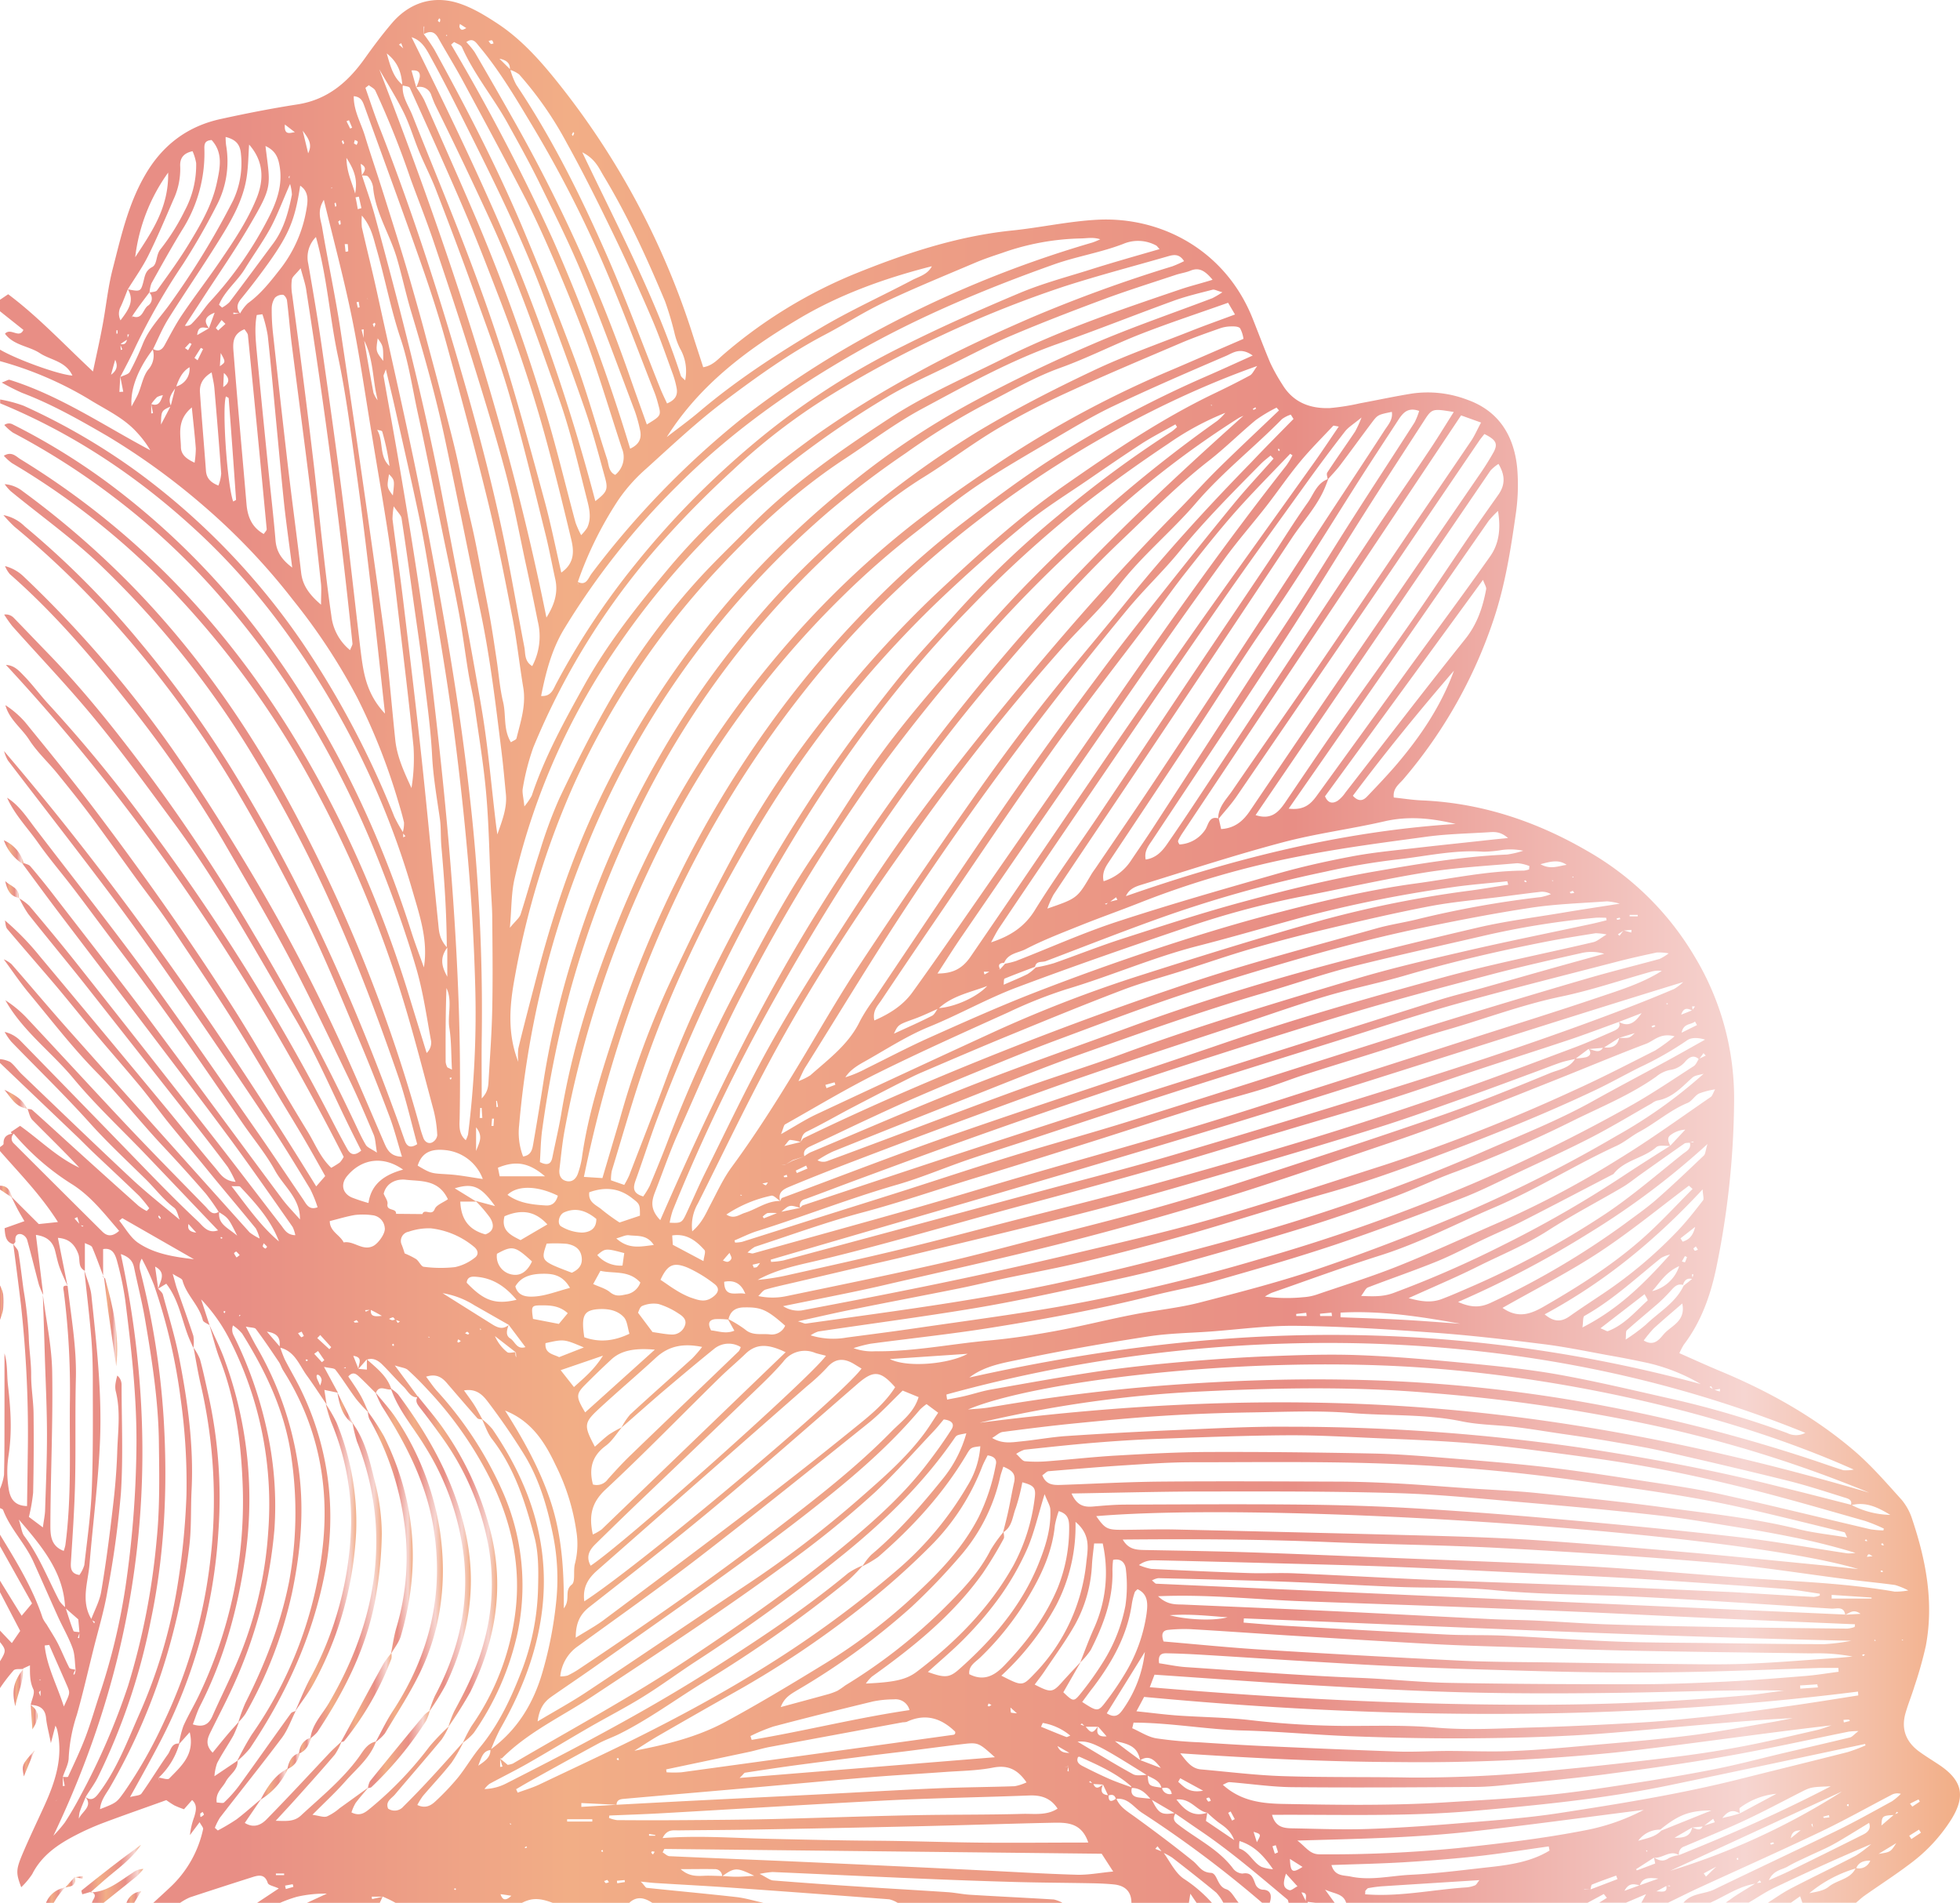 <svg xmlns="http://www.w3.org/2000/svg" xmlns:xlink="http://www.w3.org/1999/xlink" viewBox="0 0 511.49 496.52"><defs><style>.cls-1{fill:url(#linear-gradient);}.cls-2{fill:url(#linear-gradient-2);}.cls-3{fill:url(#linear-gradient-3);}.cls-4{fill:url(#linear-gradient-4);}.cls-5{fill:url(#linear-gradient-5);}.cls-6{fill:url(#linear-gradient-6);}.cls-7{fill:url(#linear-gradient-7);}.cls-8{fill:url(#linear-gradient-8);}.cls-9{fill:url(#linear-gradient-9);}.cls-10{fill:url(#linear-gradient-10);}.cls-11{fill:url(#linear-gradient-11);}.cls-12{fill:url(#linear-gradient-12);}.cls-13{fill:url(#linear-gradient-13);}.cls-14{fill:url(#linear-gradient-14);}.cls-15{fill:url(#linear-gradient-15);}.cls-16{fill:url(#linear-gradient-16);}.cls-17{fill:url(#linear-gradient-17);}.cls-18{fill:url(#linear-gradient-18);}.cls-19{fill:url(#linear-gradient-19);}.cls-20{fill:url(#linear-gradient-20);}.cls-21{fill:url(#linear-gradient-21);}.cls-22{fill:url(#linear-gradient-22);}.cls-23{fill:url(#linear-gradient-23);}.cls-24{fill:url(#linear-gradient-24);}.cls-25{fill:url(#linear-gradient-25);}.cls-26{fill:url(#linear-gradient-26);}.cls-27{fill:url(#linear-gradient-27);}.cls-28{fill:url(#linear-gradient-28);}</style><linearGradient id="linear-gradient" x1="1411.22" y1="-334.98" x2="1922.71" y2="-334.98" gradientTransform="translate(1922.71 -86.72) rotate(180)" gradientUnits="userSpaceOnUse"><stop offset="0" stop-color="#f2ae86"/><stop offset="0.11" stop-color="#f6d5d1"/><stop offset="0.34" stop-color="#e88e85"/><stop offset="0.71" stop-color="#f2ae86"/><stop offset="0.88" stop-color="#e88e85"/></linearGradient><linearGradient id="linear-gradient-2" x1="1885.3" y1="-578.83" x2="1899.1" y2="-578.83" xlink:href="#linear-gradient"/><linearGradient id="linear-gradient-3" x1="1921.68" y1="-426.62" x2="1922.71" y2="-426.62" xlink:href="#linear-gradient"/><linearGradient id="linear-gradient-4" x1="1905.68" y1="-581.21" x2="1910.7" y2="-581.21" xlink:href="#linear-gradient"/><linearGradient id="linear-gradient-5" x1="1885.88" y1="-581.74" x2="1889.68" y2="-581.74" xlink:href="#linear-gradient"/><linearGradient id="linear-gradient-6" x1="1919.62" y1="-397.64" x2="1922.71" y2="-397.64" xlink:href="#linear-gradient"/><linearGradient id="linear-gradient-7" x1="1916.53" y1="-309.06" x2="1921.7" y2="-309.06" xlink:href="#linear-gradient"/><linearGradient id="linear-gradient-8" x1="1917.66" y1="-318.86" x2="1921.31" y2="-318.86" xlink:href="#linear-gradient"/><linearGradient id="linear-gradient-9" x1="1885.92" y1="-574.56" x2="1901.45" y2="-574.56" xlink:href="#linear-gradient"/><linearGradient id="linear-gradient-10" x1="1916.67" y1="-527.04" x2="1919.19" y2="-527.04" xlink:href="#linear-gradient"/><linearGradient id="linear-gradient-11" x1="1913.75" y1="-546.86" x2="1916.79" y2="-546.86" xlink:href="#linear-gradient"/><linearGradient id="linear-gradient-12" x1="1912.96" y1="-534.79" x2="1914.76" y2="-534.79" xlink:href="#linear-gradient"/><linearGradient id="linear-gradient-13" x1="1903.13" y1="-577.88" x2="1905.76" y2="-577.88" xlink:href="#linear-gradient"/><linearGradient id="linear-gradient-14" x1="1901.17" y1="-576.6" x2="1903.26" y2="-576.6" xlink:href="#linear-gradient"/><linearGradient id="linear-gradient-15" x1="1915.57" y1="-373.59" x2="1921.58" y2="-373.59" xlink:href="#linear-gradient"/><linearGradient id="linear-gradient-16" x1="1892.17" y1="-431.58" x2="1895.74" y2="-431.58" xlink:href="#linear-gradient"/><linearGradient id="linear-gradient-17" x1="1823.08" y1="-499.18" x2="1841.72" y2="-499.18" xlink:href="#linear-gradient"/><linearGradient id="linear-gradient-18" x1="1814.99" y1="-486.67" x2="1826.71" y2="-486.67" xlink:href="#linear-gradient"/><linearGradient id="linear-gradient-19" x1="1820.47" y1="-529.69" x2="1833.73" y2="-529.69" xlink:href="#linear-gradient"/><linearGradient id="linear-gradient-20" x1="1847.57" y1="-552.22" x2="1854.75" y2="-552.22" xlink:href="#linear-gradient"/><linearGradient id="linear-gradient-21" x1="1830.57" y1="-454.14" x2="1834.69" y2="-454.14" xlink:href="#linear-gradient"/><linearGradient id="linear-gradient-22" x1="1841.56" y1="-542.21" x2="1844.73" y2="-542.21" xlink:href="#linear-gradient"/><linearGradient id="linear-gradient-23" x1="1844.58" y1="-546.22" x2="1847.74" y2="-546.22" xlink:href="#linear-gradient"/><linearGradient id="linear-gradient-24" x1="1807.14" y1="-495.68" x2="1824.72" y2="-495.68" xlink:href="#linear-gradient"/><linearGradient id="linear-gradient-25" x1="1829.7" y1="-493.17" x2="1845.73" y2="-493.17" xlink:href="#linear-gradient"/><linearGradient id="linear-gradient-26" x1="1799.83" y1="-491.18" x2="1820.72" y2="-491.18" xlink:href="#linear-gradient"/><linearGradient id="linear-gradient-27" x1="1810.55" y1="-543.21" x2="1826.72" y2="-543.21" xlink:href="#linear-gradient"/><linearGradient id="linear-gradient-28" x1="1792.94" y1="-494.18" x2="1814.04" y2="-494.18" xlink:href="#linear-gradient"/></defs><title>Asset 5</title><g id="Layer_2" data-name="Layer 2"><g id="Layer_1-2" data-name="Layer 1"><path class="cls-1" d="M0,78.22l2.13-1.44c7.7,5.75,14.37,12.89,22.13,20.15C25.2,92.49,26,89,26.65,85.5c1-5.06,1.45-10.24,2.73-15.21,2.16-8.36,4-16.83,8.41-24.48C42.26,38,48.76,33,57.52,31.07c6.65-1.46,13.34-2.78,20.07-3.82,7.86-1.21,13.2-5.81,17.6-12,2.22-3.12,4.52-6.19,7-9.11,4.22-5,9.9-7.15,16.1-5.69,4.08,1,8,3.37,11.54,5.7,6,3.95,10.85,9.3,15.36,14.91a204.52,204.52,0,0,1,35.81,67c.8,2.52,1.63,5,2.51,7.76,2.5-.4,3.88-2.14,5.46-3.47a125.15,125.15,0,0,1,33.89-20.81c13.28-5.39,26.83-9.91,41.23-11.39,7.43-.76,14.8-2.42,22.25-2.81,16.8-.88,33.51,8.06,40.56,25.79,1.54,3.86,3,7.78,4.61,11.59a48.37,48.37,0,0,0,3.17,5.66c2.81,4.63,7.21,6.28,12.33,6.1a57.33,57.33,0,0,0,7.86-1.24c4.57-.84,9.11-1.83,13.69-2.56a28.92,28.92,0,0,1,14.25,1.59c8.33,2.92,12.28,9.42,13.12,17.8a52.83,52.83,0,0,1-.42,12.43c-1.31,9.21-2.78,18.4-5.78,27.3a124.79,124.79,0,0,1-23.46,41.48c-1.14,1.34-2.85,2.42-2.54,4.82,2.44.25,4.88.65,7.33.75,15.47.66,29.73,5.42,43,13.1a76.55,76.55,0,0,1,28.21,27.7,71.6,71.6,0,0,1,10.27,37.49,221.63,221.63,0,0,1-4.64,43.61c-1.49,7.19-3.93,14.13-8.48,20.11a17.58,17.58,0,0,0-1.16,2.23c3.56,1.57,7,3.14,10.44,4.58,12.67,5.26,24.59,11.87,35.06,20.78,4.53,3.86,8.48,8.44,12.49,12.88a15,15,0,0,1,2.81,5.22c3.58,10.69,5.63,21.6,3.52,32.88A103.78,103.78,0,0,1,499.61,440c-.72,2.38-1.69,4.7-2.36,7.09-1.17,4.17.21,7.51,3.66,10,1.75,1.27,3.61,2.38,5.4,3.59,5.8,4,6.64,8,2.95,14a42.85,42.85,0,0,1-10.81,11.64c-3.83,2.91-7.9,5.52-11.84,8.3-.8.56-1.51,1.24-2.26,1.87h-14l-.58-1.69-2.42,1.69h-6c2-1.28,4-2.7,6.14-3.8,5.57-2.89,11.25-5.59,16.82-8.5a30.17,30.17,0,0,0,4-3c-8.59,3.62-16.95,7.44-25.25,11.38-2.32,1.1-4.47,2.58-6.7,3.88h-6c1-.67,1.9-1.38,2.89-2,1.66-1.06,3.35-2.06,5-3.08l1.34-.15-.34-.57-.91.82c-4.44.62-8,3.23-12,5h-7c2.09-2.54,5.43-2.18,8.07-3.47,10.61-5.15,21.3-10.13,31.9-15.31,4.9-2.39,9.65-5.06,14.44-7.68a15.46,15.46,0,0,0,2.3-1.94,3.22,3.22,0,0,0-2.53.32c-6.16,3.21-12.23,6.63-18.5,9.62-10.5,5-21.12,9.73-31.68,14.59-2.69,1.24-5.34,2.58-8,3.87h-7c.32-.57.63-1.14,1.23-2.23l-5.23,2.23h-7l2-1.26-.8-1-4.24,2.29h-63c-.76-2.39-2.9-2.27-5.5-3.43l2.49,3.43h-5l-2.41-.29c-.47-.73.74-2.33-1.25-2.41l1.23,2.4.37-.06.06.36h-5c-.1-.29-.12-.69-.32-.86-7.31-6.11-14.53-12.34-22.42-17.72-2.32-1.57-4.61-3.18-6.92-4.75-2.12-1.22-4.22-2.46-6.32-3.69-1.33-1.62-2.78-3-5.08-2.94,0-.16,0-.39-.09-.48-3.94-3.48-8.7-5.54-13.42-7.66-.12-.05-.31.06-.47.09l-2-1-3.28-1.89c.67,1.72,2,1.81,3.37,1.78l2,1.07c-.57,1.25.26,1.9,1.15,2.36,2.33,1.19,4.68,2.35,7.08,3.4,1.91.83,3.89,1.48,5.84,2.21-.46,1.61.25,2.42,1.8,2.61,1.08.14,2.17.23,3.25.34,1.93,3.93,2.59,4.31,6.37,3.67-.64,1.11-.79,1.94.48,2.93,4.83,3.8,10.58,6.44,14.42,11.51a3.37,3.37,0,0,0,2.49,1.4c2.4-.46,2.76,1.15,3.38,2.7a2.25,2.25,0,0,0,2.21,1.51c2,.2,2.07,1.78,1.55,3.4h-2A292,292,0,0,0,298,473c-2.09-1.36-3.68-4.06-6.8-3.59-.31-1.16-1.07-1.24-2-.87l-1.35-2.88-2.67-.16-.67-.78-.3.32,1.07.34c.69,1.78,1.63.95,2.56.25-.65,1.53-.57,2.68,1.47,2.8-.07,2,.87,1.64,2,.86.94,2.28,2.95,3.4,4.83,4.77,5.16,3.75,10.27,7.57,15.23,11.58,1.46,1.18,2.13,2.92,4.63,3.05,1.76.1,1.55,3.51,4,4.27,1.32.4,2.18,2.3,3.24,3.52h-4a12,12,0,0,0-1.84-2.63c-3.78-3.12-7.63-6.14-11.5-9.14a16,16,0,0,0-2.56-1.36c-.43-.53-.85-1.06-1.27-1.6l-.58.68,2,.78c1.77,2.38,3.1,5.4,5.41,7a36.54,36.54,0,0,1,7.36,6.3h-4c-.45-.65-.89-1.3-1.62-2.38-.2,1.21-.29,1.8-.38,2.38h-15c0-3-1.72-4.51-4.57-4.8-1.82-.18-3.65-.26-5.48-.3-6.79-.13-13.59-.15-20.38-.34q-12.7-.36-25.4-.91c-12.61-.53-25.22-1.14-37.83-1.69a25.56,25.56,0,0,0-3.37.49c1.91.95,2.68,1.64,3.51,1.71q11.63.92,23.28,1.66c7.43.49,14.87.9,22.31,1.4,2,.14,3.92.56,5.9.68,7.26.44,14.52.78,21.78,1.23a7.93,7.93,0,0,1,2.24.87h-43a7.42,7.42,0,0,0-2.2-.92q-20.83-1.59-41.7-3.07c-6.45-.45-12.91-.78-19.36-1.18-1-.06-2-.19-3.78-.37,1,1,1.24,1.59,1.57,1.63,7.78.82,15.58,1.53,23.35,2.4,2.39.27,4.73,1,7.09,1.51h-29c-2-1.31-4-1.86-6,0h-20c-3.45-1.3-5.44-1.3-8,0h-33c-.46-.25-.92-.51-1.39-.74-.62-.3-1.26-.58-1.89-.87H97l.1.64,2.74-.63c-.24.54-.48,1.07-.73,1.6h-19l5.2-2.4a32.79,32.79,0,0,0-7.82.82,34.41,34.41,0,0,0-4.39,1.58h-6l5.65-3.75c-1.29-.6-2.68-.82-2.87-1.42-.73-2.28-2.21-2.11-3.9-1.57q-8.22,2.61-16.41,5.31A14.81,14.81,0,0,0,47,496.52H40c1.44-1.33,2.9-2.65,4.33-4A29.11,29.11,0,0,0,53,477.3c.1-.42-.48-1-.91-1.83l-2.52,3.36a19.4,19.4,0,0,1,1.11-4.71c.47-1.59.93-3.24-.69-4.55.13-.22.26-.45.38-.68-.08.27-.17.54-.25.81-.83.95-1.67,1.89-2.1,2.39a23.13,23.13,0,0,1-2.51-1,25,25,0,0,1-2.11-1.38c-5.52,2-11,3.89-16.42,5.93a66.73,66.73,0,0,0-7.28,3.25c-4.62,2.39-8.83,5.26-11.3,10.14a20.13,20.13,0,0,1-2.86,3.41c-1.36-3.59-1.42-4.49.25-8.48,1.8-4.28,3.82-8.46,5.74-12.68,2.92-6.41,5.09-12.94,3.34-20.12a7.88,7.88,0,0,0-.4-.89c-.39,1.48-.64,2.44-1.19,4.56-.59-3-1.09-4.76-1.26-6.56-.25-2.55-1.82-3.3-4-3.4H8c.27-1.39,1.18-3.08.69-4.11-.94-2-.88-4-.87-6.22l-1.87.86.11.08c-.85.1-2-.11-2.5.37A44.66,44.66,0,0,0,0,440.48v-7c1.62-2.64,1.62-3,0-5v-3l3.09,3.25,2.18-3.17L0,415.46v-3c1.85,3,3.69,6,5.65,9.14l2.71-3.22L0,403.45v-3c4.27,7,8.56,13.95,11.15,21.79a8.93,8.93,0,0,0,1,1.6c1,1.69,2.1,3.34,3,5.09,1,2,1.88,4.2,2.94,6.25.19.35,1.05.35,1.6.52a9.41,9.41,0,0,0-.47.88,1.27,1.27,0,0,0,0,.48c.12-.14.29-.27.34-.43a7,7,0,0,0,.18-.91c-.24-1.89-.16-3.89-.79-5.64-1-2.76-2.5-5.34-3.72-8-2.19-4.84-4.31-9.7-6.5-14.55S2.67,398.92.81,394c-.09-.24-.53-.34-.81-.5v-5a14.72,14.72,0,0,0,1.05-3.66c.14-5.48.11-11,.12-16.44,0-5.08,0-10.17,0-15.26.86,2.78.59,5.6.91,8.34.73,6.2,1.11,12.35.11,18.58a27.65,27.65,0,0,0,0,7.92c.32,2.39,1.07,4.92,4.87,5,.06-4.44.13-8.87.18-13.29A306.64,306.64,0,0,0,5.46,340.4c-.63-5.26-1.31-10.51-2-15.76.47.69,1.21,1.32,1.33,2.05.54,3.26.91,6.54,1.35,9.82a104.11,104.11,0,0,1,1.36,12.14c.07,3.4.67,6.83.63,10.3,0,3.29.59,6.58.63,9.87q.12,10.32-.11,20.64a44.3,44.3,0,0,1-1.11,6.35l3.65,2.74c.26-1.95.54-3.2.58-4.46.21-6.64.5-13.28.49-19.92s-.34-13.28-.55-19.93c-.16-5.47-.35-10.93-.53-16.4.86,6.71,2.33,13.41,2.44,20.13.22,13.1-.4,26.22-.47,39.33,0,2.76-.2,6,3.48,7.38a10.83,10.83,0,0,0,.43-1.51c1.62-12.21,1.07-24.5,1.17-36.75A201.86,201.86,0,0,0,16.64,337c-.09-.68-.5-1.78,1-1.47.91,8,2.37,16,2.16,24.16-.23,8.95,0,17.91-.2,26.86-.16,7.06-.65,14.11-1.1,21.16-.11,1.75.18,2.93,2.22,3.26A8.85,8.85,0,0,0,22,408.4c.75-6.58,1.69-13.17,1.95-19.77.38-9.44.27-18.91.27-28.36,0-3.82-.1-7.65-.42-11.46-.48-5.78-1.19-11.55-1.8-17.33.63,2.18,1.62,4.31,1.85,6.52,1.33,12.64,2.78,25.23,2.25,38-.45,10.76-1.85,21.39-2.73,32.08-.39,4.82-2.36,9.73.51,14.44.24.35.46.72.69,1.08.06-.14.19-.41.18-.42-.33-.19-.67-.35-1-.52.91-2.45,2.23-4.82,2.66-7.35,1.22-7.19,2.16-14.43,3-21.67.58-4.77,1-9.58,1.17-14.38.14-5.46,1-11-.41-16.39a5.72,5.72,0,0,1,0-2,16,16,0,0,1,.44-1.94,3.12,3.12,0,0,1,1.12,2.38c0,9.41.44,18.85-.17,28.23a249.31,249.31,0,0,1-3.51,25.59c-.88,5.21-2.45,10.31-3.72,15.45-1.4,5.61-2.68,11.26-4.26,16.82a42.72,42.72,0,0,0-2.14,11.17c0,1.7-1,3.39-1.54,5.09v2.39l.51-.07c-.17-.78-.33-1.55-.49-2.33.47,0,1.27.12,1.36-.07,1.59-3.44,3.23-6.87,4.57-10.41,1.4-3.72,2.49-7.57,3.75-11.35a166.06,166.06,0,0,0,6.63-27.58,267.73,267.73,0,0,0,2.88-36.25c.18-13-1.29-25.79-2.9-38.61a80.86,80.86,0,0,0-2-9.75c-.5-1.95-1.13-4.17-3.79-3.7v7.36l.14-.11c-1-2.59-1.91-5.2-3-7.73-.23-.51-1.18-.7-1.9-1.1v7.25c-1.92-.94-1.16-2.92-1.71-4.39-.92-2.45-2.36-4-5.33-4.21.9,4.48,1.7,8.51,2.5,12.52-.71-1.64-1.5-3.24-2.1-4.92-.49-1.38-.77-2.85-1.14-4.28-.65-2.48-2.28-3.72-5-4.09.67,5.41,1.3,10.54,1.92,15.66a20.15,20.15,0,0,1-1.13-2.64c-1.05-3.92-2-7.87-3.09-11.77a2.36,2.36,0,0,0-1.59-1.46c-1.28-.17-1.58.78-1.46,1.93,0,.22-.32.48-.5.72-2-.55-2.18-2.15-2.32-4.19l5.17-1.84c-.65-1.13-1.21-2.06-1.72-3-.59-1.11-1.13-2.26-1.7-3.39l7.17,7.15,5-.53c-4.52-7.13-10-12.65-15.13-18.53v-1c.33-.31,1-.63.94-.93-.07-2,1.18-2.48,2.75-2.67a1.71,1.71,0,0,0-.06,2.63q11.54,11.54,23.09,23c1.13,1.12,2.49,1.5,4.38-.2-3.92-4.54-7.46-9.2-12.56-12.33A65.16,65.16,0,0,1,3.6,295.82a1.3,1.3,0,0,1-.49-.05c-.13-.06-.2-.24-.3-.36l2.43-1.64c5.25,3.73,9.69,8.25,15.46,10.91-4-4.29-8.17-8.31-12.24-12.44-.71-.72-.89-2-1.32-3l-.1.1c.48.1,1.1,0,1.41.32,3.22,2.86,6.38,5.77,9.56,8.66q9,8.17,18.12,16.31A14.92,14.92,0,0,0,38.29,316l.66-.73a34.62,34.62,0,0,0-2.65-3.24c-4-3.87-8.09-7.66-12.13-11.49-1.55-1.48-3-3-4.59-4.49Q9.8,286.71,0,277.36v-1a7.42,7.42,0,0,1,2.67.75c1.16.9,2,2.21,3.07,3.23,9.59,9.19,19.15,18.41,28.85,27.48,4,3.7,8.28,7.05,12.43,10.56l2.19.86c-.25,1.15-.19,2.12,2,2.39l-2.06-2.28-2.17-.86c-.51-1.15-.7-2.72-1.57-3.38-2.91-2.21-5-5.11-7.6-7.62-4.93-4.85-10-9.57-14.6-14.72-6.51-7.22-13.53-14-20.3-21a16.49,16.49,0,0,1-1.7-2.51,8.65,8.65,0,0,1,4,2.18q16.92,17.31,33.77,34.69c4.16,4.26,8.34,8.5,12.69,12.56,1.3,1.21,2.52,3.28,5.23,2.35-6.41-6.72-12.67-13.3-18.94-19.85s-13-12.81-18.79-19.78S5.93,269.05,1.4,261a29.61,29.61,0,0,1,5.51,4.54c8.86,9.45,17.61,19,26.5,28.44,6.62,7,13.41,13.87,20.14,20.77,1,1,1.81,2.63,3.67,1.37-.46,3.25,2.08,4.13,4.68,6.31-2.29-4.6-2.29-4.6-4.81-6.18a56.53,56.53,0,0,0-3.41-4.82q-5.38-6.2-11-12.19c-6-6.38-11.37-13.25-17.51-19.5C18.84,273.29,13.25,266,7.43,259c-2.29-2.77-4.3-5.78-6.44-8.68a7.81,7.81,0,0,1,2,1.24c5,5.71,9.88,11.54,14.93,17.22q23.55,26.44,47.22,52.79a14.51,14.51,0,0,0,2.62,1.6,11.39,11.39,0,0,0-1-2.63c-3.3-4.05-6.67-8.05-10-12.07-1.47-1.77-2.91-3.56-4.37-5.34-2.84-3.44-5.72-6.84-8.52-10.31-2.39-3-4.61-6.07-7-9-4-4.85-8.19-9.58-12.24-14.42-3.62-4.31-7.11-8.74-10.74-13-4-4.69-8-9.28-12-14-.45-.54-.42-1.48-.61-2.24a70.74,70.74,0,0,1,9.13,9.39Q26.6,268.9,42.68,288.32c4.57,5.51,9,11.11,13.64,16.6,1.17,1.4,2.18,3.22,5.16,3.46a29.78,29.78,0,0,0-2.06-3.91c-3.06-4.09-6.2-8.13-9.35-12.15q-14-17.82-28-35.59c-4.85-6.11-9.85-12.11-14.69-18.23A29.06,29.06,0,0,1,5,234.29l-.09.08a13.28,13.28,0,0,1,2.75,2c4.17,4.95,8.32,9.93,12.34,15q17.64,22.29,35.15,44.69c6.15,7.85,12.15,15.82,18.26,23.71.81,1.06,1.48,2.48,3.66,2.53a9.29,9.29,0,0,0-.7-2.14C71.19,312.75,66,305.31,60.66,298c-7.07-9.59-14.3-19.07-21.5-28.57C31.25,259,23.29,248.61,15.38,238.17c-3.2-4.22-6.32-8.5-9.47-12.75l.27-.23c.59.27,1.35.39,1.73.84q2.89,3.39,5.63,6.92c8.22,10.66,16.53,21.27,24.61,32C50,280.86,61.74,296.86,73.57,312.76c1.43,1.92,3.13,3.63,4.71,5.43.09-5.51-4.24-8.61-6.52-12.78-2.37-4.32-5.59-8.18-8.41-12.27s-5.79-8.44-8.7-12.66-5.66-8.2-8.54-12.26-5.81-8.12-8.76-12.14-6-8-9-12-6.15-8.28-9.28-12.37S12.82,224,9.94,219.91C7.2,216,3.82,212.59,1.85,208.15c3.17,2,5.13,5.08,7.32,7.95,9.39,12.31,19,24.43,28.18,36.92,10,13.71,19.62,27.74,29.34,41.68,4.2,6,8.23,12.13,12.37,18.18.86,1.27,1.55,3,3.82,2.13a32.78,32.78,0,0,0-1.94-4.78c-3.53-5.82-7.06-11.64-10.83-17.31Q58.7,275.77,47,258.81c-5.75-8.34-11.6-16.63-17.68-24.74-9-12-18.18-23.76-27.26-35.65a10.23,10.23,0,0,1-1-2.44c30.33,35.49,56.81,73.63,81.46,113.59l2.35-2.7c-2-3.56-3.85-6.89-5.77-10.16s-3.94-6.54-5.9-9.82-3.9-6.57-5.87-9.84-3.93-6.54-5.95-9.78-4.1-6.46-6.2-9.66-4.22-6.36-6.35-9.54-4.21-6.37-6.41-9.49-4.54-6.13-6.78-9.21-4.45-6.18-6.69-9.26-4.48-6.21-6.81-9.25-4.72-6-7.15-9-5.29-5.59-7.34-8.77S2.42,187.76,1.41,184a24.21,24.21,0,0,1,5.14,4.43c6.08,7.47,12.18,14.93,18,22.6,12.77,16.88,25,34.19,36.34,52,1.7,2.66,3.34,5.37,5,8.09,4.77,8,9.45,16.07,14.3,24,2,3.19,3.31,6.82,6.25,9.6a24.56,24.56,0,0,0,2.25-1.4,6.76,6.76,0,0,0,1-1.46c-23.72-46.6-52.38-89.86-88.14-128.36,2.3.1,3.57,1.7,4.85,3,2.29,2.38,4.23,5.07,6.48,7.48a369.51,369.51,0,0,1,26.24,32.08,548.41,548.41,0,0,1,47.51,76.25c1.29,2.52,2.61,5,4,7.5.74,1.32,1.77,2,3.63.42-.9-1.79-1.84-3.64-2.76-5.51-4.69-9.5-8.85-19.3-14.17-28.44C67.07,248.85,57.37,231,45.31,214.62c-6.71-9.11-13.37-18.27-20.55-27-6.86-8.36-14.37-16.18-21.56-24.26a34.31,34.31,0,0,1-2.11-3,2.92,2.92,0,0,1,2.44.79c3,3.09,6,6.23,9,9.33,10,10.3,18.84,21.6,27.38,33.1a469,469,0,0,1,26.3,40.06c9.55,16,18.38,32.43,26.34,49.31.93,1.95,1.81,3.94,2.92,5.8.39.65,1.36,1,2.9,2-.39-2.22-.38-3.56-.86-4.69-2.07-4.9-4.15-9.8-6.46-14.59-5.2-10.77-10.29-21.59-15.88-32.15-5.37-10.14-11.22-20-17-30a313.39,313.39,0,0,0-24.61-35.71c-9.47-12-19.43-23.67-31-33.81a7.83,7.83,0,0,1-1.25-2.09,11,11,0,0,1,4.92,2.78,298.14,298.14,0,0,1,38.77,45c7.2,10.39,13.94,21.11,20.44,32a462.59,462.59,0,0,1,25.5,49.19c3.19,7.14,6.24,14.35,9.33,21.54.8,1.85,1.68,3.54,4.63,3.6-1.13-3.68-2-7.15-3.25-10.48-2.45-6.52-5-13-7.7-19.43-4.54-10.69-8.88-21.5-14-31.91-5.82-11.78-12.07-23.37-18.76-34.68a273.91,273.91,0,0,0-30.91-42.21,234.23,234.23,0,0,0-26.53-25.7,40.82,40.82,0,0,1-2.86-3,10.67,10.67,0,0,1,5.55,2.93A228.07,228.07,0,0,1,37,168.12a291.74,291.74,0,0,1,22.85,31.53,437.59,437.59,0,0,1,22.71,41.63c7.54,15.81,14.22,31.94,20.22,48.37,1,2.66,1.92,5.33,2.87,8,.59,1.65,1.62,1.94,3.23.9-1.6-5.79-2.92-11.75-4.89-17.48-5.14-14.92-10.65-29.68-17.13-44.1a353,353,0,0,0-22.12-41.88,242.52,242.52,0,0,0-38.49-47.59c-7.31-7-15.64-12.92-23.48-19.35a12.32,12.32,0,0,1-1.55-1.81,8.54,8.54,0,0,1,4.69,1.83,229.41,229.41,0,0,1,23.33,19.56C49.93,167.53,66,190.79,79,216.11a400.45,400.45,0,0,1,30.59,78c.26,1,.56,1.91.91,2.85s1.3,1.65,2.34,1.1a2.5,2.5,0,0,0,1.27-1.82,32.18,32.18,0,0,0-.92-6.4c-3.44-12.81-6.65-25.68-11-38.24a306.35,306.35,0,0,0-22-49.57A234.49,234.49,0,0,0,46.45,155.7,194.82,194.82,0,0,0,3.13,120.85,13.56,13.56,0,0,1,1,118.92c2.06-1.24,3.21.21,4.35.91a207.36,207.36,0,0,1,29.67,22C58,162.35,75.33,187,88.85,214.49a307.74,307.74,0,0,1,18.24,46.45c1.41,4.61,2.84,9.21,4.25,13.82a3.74,3.74,0,0,0,1.18-3c-1.2-6.51-2.11-13.12-4-19.46-2.52-8.59-5.54-17.06-8.8-25.41a256.44,256.44,0,0,0-23.14-45.79A215,215,0,0,0,58.08,156.4,183.32,183.32,0,0,0,29.8,129.78,187.93,187.93,0,0,0,3.39,112.9a13,13,0,0,1-2.26-2,2,2,0,0,1,2.09-.21,170.38,170.38,0,0,1,24.67,15.1,196.8,196.8,0,0,1,40.85,40.81C86,189.84,98.51,215.47,107.3,243c1,3.17,2.21,6.29,3.32,9.43,1.15-7-1.09-13.5-2.92-19.81A216.87,216.87,0,0,0,88,185.81c-10-17.56-21.88-33.69-36.88-47.48-15.19-14-32-25.22-51.08-33.09v-1a35.31,35.31,0,0,1,6.12,1.63,168.44,168.44,0,0,1,30.09,17.55,183.72,183.72,0,0,1,42.72,44.36,237.77,237.77,0,0,1,23.95,45.36,38.56,38.56,0,0,0,2.3,4.1c0,.42,0,.83,0,1.25l.59-.31-.75-.86a8,8,0,0,0,.37-2.72c-.55-2.4-1.3-4.75-2-7.1a162.09,162.09,0,0,0-10.2-25.45,156.82,156.82,0,0,0-16.68-25.39,168.32,168.32,0,0,0-23.6-24.82A179.51,179.51,0,0,0,28,113.77c-7.19-4.17-14.41-8.29-22.22-11.25a58.48,58.48,0,0,1-5.33-2.7c1.26-.45,1.74-.82,2.07-.71,13.19,4.14,24.56,11.93,36.7,18.37a26.52,26.52,0,0,0-3.48-4.64c-3.51-3.9-8.26-6-12.61-8.72A92.56,92.56,0,0,0,0,94.23v-3C4.34,93.78,15.19,97.74,18.9,98c-1.8-3.82-5.7-4-8.52-5.86s-6.83-2-9.08-5.06c1.51-1.68,3.71,1.39,4.81-1L0,81.22ZM258.33,253.47l2.68-.57,1.28-1.45a19.44,19.44,0,0,0,2.85-.7c8.82-3.43,17.49-7.34,26.47-10.28,13.89-4.55,28-8.57,42-12.57,6.54-1.86,13.22-3.33,19.91-4.57,5.54-1,11.18-1.51,16.79-2.16,6.11-.7,12.23-1.32,18.34-2,1.36-.15,2.72-.28,4.89-.5-2.11-1.85-3.78-1.59-5.34-1.49-5.28.32-10.59.43-15.81,1.13-11.19,1.52-22.41,2.95-33.47,5.17a234.9,234.9,0,0,0-41.57,12.11c-5.06,2-10.23,3.82-15.3,5.85-4.85,1.95-9.75,3.82-14.38,6.22-1.91,1-4.6,1.06-5.61,3.56-1.09.06-1.76.41-1.08,1.65l-2.59.68h-1.64c0,.24.11.49.17.73ZM91.91,73.51l-.39-.73.5.62.79,1.07Q92.36,74,91.91,73.51Zm3.9,4.35-.07,0,.31.28ZM42.4,99.47l.47-.52.09.82-.56-.29.12,3.64a4.64,4.64,0,0,0-1.55.51,12.17,12.17,0,0,0-1.51,1.82v2.43l.47-.07c-.16-.79-.31-1.58-.47-2.38,2.17.75,2.49-1,3.06-2.32ZM33.34,88.53c-.64.4-1.29.8-1.88,1.24,0,.52,0,1,.07,1.56l.38-.15c-.21-.5-.41-1-.62-1.48,1.21.42,1.72-.2,1.9-1.3.17-.38.33-.75.49-1.13l-.42,0C33.29,87.66,33.31,88.09,33.34,88.53ZM473.09,476.84c0-.35-.09-.7-.13-1-.09.09-.27.21-.25.25a6.8,6.8,0,0,0,.39.76l-2.9.68c-1.13.19-2.52-.05-2.86,2.12,1.11-.9,1.93-1.57,2.76-2.22Zm-194.28-16-1.05.29,1.09-.24c-.1.4-.21.8-.28,1.2,0,0,.21.11.33.16Zm-173-445.38c-.16-.85-.32-1.7-.47-2.55-.22-.55-.44-1.1-.65-1.65l-.59.38c.45.38.9.77,1.33,1.17l.46,2.58c.2.34.39.69.18.31C106.35,16,106.05,15.72,105.76,15.46ZM14.62,469.82c.33-.11.67-.23-.07,0,.63-.41.29-.19,0,0,.11.09.27.15.33.26s0,.24-.07.36C14.73,470.27,14.67,470.05,14.62,469.82Zm88.5-125.46c-.19-.22-.39-.64-.59-.63a3.29,3.29,0,0,0-1,.42,2.91,2.91,0,0,0,.83.34,2.63,2.63,0,0,0,.88-.24l.55.95.59-.39Zm101.77-40.47,2-1.05,2.91-1.06a11.23,11.23,0,0,1,1.64-1.07c13.95-5.84,27.81-11.9,41.89-17.42,13.78-5.41,27.77-10.26,41.67-15.36,15-5.5,30.23-10.3,45.61-14.57,14.88-4.13,29.9-7.78,44.94-11.3,7.26-1.7,14.7-2.64,22.07-3.87,4.71-.8,9.43-1.5,15.08-2.39a16.55,16.55,0,0,0-3.32-.61c-6.61.48-13.26.68-19.79,1.66-9.66,1.46-19.27,3.33-28.85,5.32-13.16,2.73-26.13,6.3-39,10.12-8.86,2.62-17.71,5.35-26.45,8.33-9.58,3.28-19.05,6.87-28.53,10.4-5,1.85-9.94,3.8-14.87,5.81-7.37,3-14.73,6-22,9.15-4.71,2-9.36,4.18-14,6.33-4.81,2.24-9.58,4.58-14.41,6.79-1.24.57-1.94,1.22-1.57,2.64-1,.32-2,.65-3,.95l-1.92,1.15-1.15,0ZM441.8,333.78c-1.41-.44-2.21.17-2.6,1.5-1.61-.45-2.41.69-3.33,1.67a41.61,41.61,0,0,1-3.12,3.11c-2.72,2.37-5.52,4.65-8.19,7.05-.35.31-.18,1.19-.32,2.43a51,51,0,0,0,5.23-3.85c3.41-3.3,7.77-5.7,9.91-10.22.76-.6,1.52-1.19,2.25-1.81.1-.39.19-.78.29-1.16l-.41.05C441.6,333,441.7,333.37,441.8,333.78ZM20.88,319.5c.21.2.4.4.62.58,0,0,.19-.13.29-.21l-1-.23c-.21-.69-.41-1.38-.62-2.06l-.73.36C19.9,318.46,20.39,319,20.88,319.5Zm402.86-76.7-1.53,1,.44.37a16.41,16.41,0,0,1,1.06-1.39l2,.55.05-.69Zm23.39,119.91c-.2-.35-.4-.7-.62-1a2.78,2.78,0,0,0-.4.2l1.14.7,1.57.48.06-.69ZM96.7,341.78l-1.42.08.16.4,1.35-.6c-.2,1.83.8,1.93,2.87,1.69C98.28,342.58,97.51,342.15,96.7,341.78ZM289.3,235.36l2.3-.56-.34-.67-1.84,1.36-1.09.34c.13.06.32.2.36.17A7.41,7.41,0,0,0,289.3,235.36Zm-6.16,215.2a10.35,10.35,0,0,0-.79-.84,2,2,0,0,0-.38.27l1.28.47c1.55,1.91,1.85,1.91,3.31,0-.59,1.89.05,2.8,2.22,2.61-.77-.89-1.48-1.71-2.18-2.5ZM93.55,357.18c-.1-1.21,1.43-3-1.36-3.4.48,1.21.92,2.3,1.35,3.4l2.2.2v-2.67c2.54,2.27,5.3,4.36,6.41,7.8-1.34.38-3.2-1.35-4.08,1-1.39-1.38-2.75-2.79-4.18-4.13-.82-.77-1.71-1.67-3-.21,1.08,1.64,2.25,3.25,3.23,5,.8,1.4,1.37,2.93,2.05,4.4A41.06,41.06,0,0,1,92.91,365c-1.84-2.48-3.47-5.13-5.36-7.58-.37-.48-1.48-.4-3-.76l3.65,6.75-3.55-.74c.22,1.42.4,2.62.58,3.81-1.69-2.49-3.3-5-5.08-7.45-2.06-2.78-3.17-6.52-7.19-7.41.14-1.87.12-3.64-3.31-4.15l3.45,4a29.91,29.91,0,0,0,1.21,3.24c1.51,2.95,3.24,5.79,4.63,8.8a75.49,75.49,0,0,1,5.78,47.2c-3.24,16.54-10.15,31.56-19.5,45.49a24,24,0,0,1-3.34,3.34,76,76,0,0,1,3.78-6.87A105.91,105.91,0,0,0,84.25,403.3C86,387,82.77,371.59,73.89,357.58c-.44-.7-.67-1.54-1.13-2.22-1.94-2.89-3.89-5.78-6-8.59-.3-.4-1.26-.32-2.61-.62,1.22,2.27,2,3.89,2.92,5.45a86.75,86.75,0,0,1,10.6,29.89c1.9,11.54.89,22.88-1.47,34.19A111.81,111.81,0,0,1,64.05,447.2a13.26,13.26,0,0,1-1.84,2.16,42.32,42.32,0,0,1,1.8-4.95c5.1-10.11,9.22-20.52,11.44-31.73A99,99,0,0,0,76.14,381c-1.51-12.09-6.57-22.83-12.93-33a11.39,11.39,0,0,0-2.41-2.15,3.17,3.17,0,0,0,.14,2.54,106,106,0,0,1,8.52,23.92A91,91,0,0,1,71.62,399a124.15,124.15,0,0,1-11.14,41.74c-1.67,3.62-3.53,7.15-5.29,10.73-.88,1.78-1.94,3.57.3,5.86,1.29-1.58,2.48-3.07,3.71-4.52,1-1.22,2.12-2.4,3.18-3.6a30.08,30.08,0,0,1-1.46,3.62c-1.37,2.45-3,4.78-4.27,7.26a13.05,13.05,0,0,0-.69,3.38L62,459.4c.17,2.49-2.09,3.61-3.07,5.46-.88,1.67-2.76,2.89-2.37,5.48.73,0,1.59.26,1.9,0A33.66,33.66,0,0,0,62.35,466c4.56-6.28,9-12.64,13.57-18.94.24-.34.83-.42,1.26-.63-1.18,2.34-2.05,4.91-3.6,7-5.27,7-10.79,13.89-16.18,20.85a15.73,15.73,0,0,0-1.33,2.66l.77.69a54.48,54.48,0,0,0,4.9-2.91C64,473,66,471.17,68.15,469.41l-4.27,6.25c2.41,1.49,4.33.45,5.67-.92,5.58-5.68,11-11.55,16.44-17.33,1-1.06,2.09-2,3.14-3a16.46,16.46,0,0,1-1.73,3.4c-3.22,3.8-6.56,7.5-9.88,11.21-1.73,1.94-3.51,3.83-5.57,6.08,2.71.06,4.79.3,6.59-1.38,5.21-4.83,10.76-9.3,15-15.09,1.21-1.64,2.22-3.72,4.58-4.21-1.57,4.35-5.17,7.17-8.08,10.48-2.49,2.82-5.28,5.38-8.51,8.64,1.74.23,2.89.73,3.78.43a13.5,13.5,0,0,0,3.29-2.13c2.52-1.8,5-3.61,7.53-5.42-1.12,1.35-2.31,2.66-3.35,4.08a11.81,11.81,0,0,0-1.06,2.42c2.42,1.2,3.75-.13,5.14-1.26a94.93,94.93,0,0,0,15.27-16,58.33,58.33,0,0,1,5-5.18,20.39,20.39,0,0,1-1.88,3.41c-4,4.83-8.13,9.56-12.18,14.35-.9,1.06-2.54,1.79-1.79,3.68a3,3,0,0,0,4-.55q3.51-3.48,6.86-7.11c3-3.22,5.89-6.51,8.83-9.78a41.61,41.61,0,0,1-3.12,5.45c-2.36,3-5,5.78-7.48,8.69a18,18,0,0,0-1.46,2.36c2.1,1,3.56.16,4.77-1a65.59,65.59,0,0,0,5.8-6.11c2.07-2.57,3.73-5.49,5.83-8,5-6.07,8.23-13.11,11-20.35a64.22,64.22,0,0,0,4.11-21.33c.11-4.44.15-9.07-1-13.31-2.35-9-5.18-17.84-11-25.36-1.19-1.52-1.8-3.49-2.67-5.25a17.76,17.76,0,0,1,2.76,2.64c10.31,15.11,15.6,31.46,12.57,50-1.67,10.19-5.53,19.48-10.62,28.36a58.54,58.54,0,0,0-2.38,5.36c-2,.22-2.34,1.69-3.28,4.1,2.2-1.45,3.23-2.42,3.18-4.2,7.11-5.15,11.36-12.29,13.68-20.54a102.69,102.69,0,0,0,3.48-18,57.26,57.26,0,0,0-.68-16.72c-1.49-7.6-3.61-15.17-7.76-21.87-2.88-4.64-6-9.17-9.29-13.51-1.28-1.68-2.93-3.67-6.32-3.08,1.07,1.51,1.93,2.63,2.69,3.83s1.43,2.52,2.14,3.78c-.46-.12-1.1-.08-1.36-.37-2.64-3-5.23-6-7.8-9-1.34-1.59-2.81-2.7-5.57-1.83,1.09,1.45,1.88,2.64,2.82,3.7a97.19,97.19,0,0,1,17.14,26.23,60.39,60.39,0,0,1,3.87,37.13,72.94,72.94,0,0,1-11.38,25.88,14.78,14.78,0,0,1-2.83,2.55,39.78,39.78,0,0,1,2.26-4.35,66.31,66.31,0,0,0,11.45-29.9c1.37-11.31-.77-22-5.53-32.38a98.28,98.28,0,0,0-17.3-25.37c-1.68-1.83-3.43-3.61-5.28-5.26-.61-.54-1.65-.6-3.38-1.16,2.45,3.3,4.29,5.8,6.14,8.3-2,.22-2.69-1.59-3.79-2.68-2-1.95-3.78-4.05-5.77-6-1.06-1-2.37-1.73-4-1.08ZM121.71,7.33V11a20.66,20.66,0,0,1,2.17,2.62q5.16,8.84,10.19,17.76A408.93,408.93,0,0,1,164,97.23c1.56,4.5,3.18,9,4.8,13.53,3.77-2.3,3.78-2.31,2.95-5.34a27.12,27.12,0,0,0-.89-2.86c-4.26-10.81-8.29-21.72-12.87-32.4a306.52,306.52,0,0,0-19-37.23c-4.26-7.09-8.43-14.21-13.74-20.59-1-1.16-1.71-2.66-3.57-1.35,0-1.22,0-2.44,0-3.66L120,6.25c0,.28-.16.59-.08.82C120.33,8.23,121.05,7.63,121.71,7.33Zm8.7,486.9c-.44-.13-.88-.26-.19-.06l.34-.09c.45,1.45,1.13,2.23,2.89.59C132.26,494.48,131.36,494.34,130.41,494.23ZM441.79,263.76c-1.17-.56-2.34-1.14-3.06,1,1.11-.43,2-.78,2.88-1.16l.74-1h-.78C441.64,263,441.72,263.39,441.79,263.76ZM491,476.32l3.3-2.84,1.07-.47-.35-.26-.61.83c-3.22.18-3.3.25-3.42,2.76l-3.25-.68c-1.64,1-3.26,2-4.91,3s-3.4,2.08-5.17,3-3.9,1.82-5.84,2.74-3.63,1.66-5.34,2.66c-1.51.88-3.65.88-4.87,3.56,2.26-1,3.87-1.67,5.44-2.44q9.59-4.69,19.14-9.47c1.25-.62,2.16-1.5,1.56-3.1Zm-76.5-202.58-3.4,2.55c-1.26.31-2.56.54-3.79.95-2.19.75-4.34,1.61-6.52,2.41-5.91,2.18-11.8,4.39-17.73,6.5-7.51,2.66-15,5.39-22.6,7.79-11.71,3.68-23.48,7.18-35.26,10.61-12.91,3.77-25.81,7.59-38.82,11-16.07,4.18-32.25,8-48.39,11.89-4,1-8.07,1.89-12.11,2.84L208,334.48c-2.73.65-5.49,1.22-8.18,2-.75.22-1.29,1.11-1.93,1.7a17.64,17.64,0,0,0,7.45,0c13.16-2.73,26.33-5.42,39.44-8.39,9.22-2.09,18.35-4.56,27.51-6.92,9.33-2.39,18.68-4.72,28-7.31q12.24-3.41,24.33-7.35c17.05-5.57,34.11-11.14,51.05-17,9.73-3.38,19.28-7.26,28.81-11.19,2.3-.95,5.18-1.26,6.62-3.83a16.11,16.11,0,0,0,2.8-.33c1.11-.32,1.46-1.1.69-2.13,1.3.17,2.73,1.36,3.81-.45,2,.26,3.67-.12,4.14-2.47,2.68.08,2.68.08,4.07-1.23l-4.07,1.23-4.06,2.59Zm29.86,202.74,3.15-1-.43-.9-2.61,2-2.88.28L437,479.52c2.8.11,4.15-.59,4.58-2.65C442.6,477.1,443.66,478,444.39,476.48Zm-9.48,15.61-2.65,1.44c1.13-.09,3.06.64,2.6-1.5l1.06.18c-.06-.08-.13-.23-.18-.23A7.53,7.53,0,0,0,434.91,492.09Zm12.83-4.93-3.1,1.67.59.83c.82-.8,1.64-1.6,2.47-2.39a1.18,1.18,0,0,1,.4-.1c.1,0,.2.12.29.18ZM54.53,85.66c.44-1.21.88-2.42,1.49-4.07-2.89,1.13-2.68,2.49-1.47,4.06-1.26-.11-2.84-.91-3.09,1.79ZM28.78,97.93c1.45-1,2.18-2.19,1.28-4.06-.39,1.39-.78,2.78-1.15,4.19,0,.37-.07.75-.1,1.12Zm399.11,394,4.91-1.75c-1.94-.15-4.05-.57-4.87,1.78-1.38-.33-2.8-.82-4,1.41ZM44.68,106c-2.61,1.18-2.6,1.19-2.67,4.78,1-1.89,1.79-3.37,2.55-4.9l1.26-5a4.73,4.73,0,0,0,3.64-5.06c-2,1.2-2.81,3.17-3.53,5.21C44.92,102.53,43.6,104,44.68,106ZM303.21,466.47a2.1,2.1,0,0,0,2.58,1.62c-.38-1.91-1.56-1.65-2.68-1.5-.4-2-2.23-2.48-3.7-3.32-13.08-8.21-14.83-9.07-18.21-8.82,4.94,2.93,9.64,5.84,14.47,8.49,1,.55,2.55.16,3.83.22C299.7,466,299.7,466,303.21,466.47Zm128.41,18.26-4.66,3,.2.32,4.79-1.8-.33-1.58c1.26.81,2.45,1.21,3.89.17a8.52,8.52,0,0,1,2.65-.78c13.13-5.3,26.1-10.93,39.59-17.95-5.24.18-5.22.21-8.05,1.65-4.86,2.48-9.68,5.05-14.63,7.36s-10.32,4.46-15.49,6.67a2,2,0,0,0-1.42,2.28C435.82,482.59,433.84,485,431.62,484.73ZM134.53,352.84a3.88,3.88,0,0,0,0,.83c0,.19.19.35.29.52a4.19,4.19,0,0,1-.14-.47c0-.28,0-.57-.08-.86l-5.44-4.23a10.94,10.94,0,0,0,3.18,4.17C132.75,353.17,133.77,352.84,134.53,352.84Zm163,106.42,5.4,2.06c-1.46-1.83-2.94-3.62-5.39-2-.63-3.05-2.08-4.2-6.57-5,1.26,1,2.24,1.74,3.23,2.49ZM261.94,256.94c2.07-.91,4.17-1.76,6.2-2.76a12.52,12.52,0,0,0,2.15-1.74,42.22,42.22,0,0,0,4.76-1.12c5.95-2.08,11.81-4.43,17.81-6.36,10.59-3.41,21.18-6.88,31.92-9.76,11.05-3,22.21-5.73,33.47-7.72,11.58-2,23.22-4,35-4.5a23,23,0,0,0,4.26-1,16.7,16.7,0,0,0-5.49-.2,32,32,0,0,1-4.94.46c-7.53-.55-14.85,1.18-22.25,2a184.32,184.32,0,0,0-19.05,3.23,329.63,329.63,0,0,0-40.73,11.26c-10.79,3.79-21.44,8-32.13,12.06-1,.38-2.5-.16-2.82,1.49-2.65,1-5.32,2-7.92,3.06-.27.11-.18,1.07-.26,1.64l-4,.18c-4.44,1.76-9.33,2.55-13,6-2.06.89-4.08,1.89-6.18,2.65-4.33,1.57-4.35,1.51-5.45,3.91,3.4-1.58,6.7-3,9.92-4.66.7-.35,1.07-1.33,1.61-2,4.39-.25,10.41-3,13-6ZM415.1,493l7-2.67-.34-.93c-2.11.76-4.22,1.5-6.29,2.34-.26.11-.27.82-.41,1.26l-1.65-.1v.1Zm-394.32-67-.48,1.38.37.07.07-1.46c-.09-1-.17-2-.31-3.45l-3.44-3c-.39-9.14-5.74-15.67-12.08-23.05.69,2.19.77,3.44,1.39,4.27,3.92,5.22,6.23,11.3,9.22,17a8.83,8.83,0,0,0,1.57,1.68c.67,2.06,1.29,4.14,2.09,6.15C19.3,425.83,20.26,425.78,20.78,425.91ZM34.54,82.52c2.61,1,2.75-1.73,4-2.71A2.24,2.24,0,0,0,39,76.35c.69-.19,1.69-.16,2-.61,2.88-4,5.81-8,8.4-12.28,3-4.94,5.95-10,7.19-15.77.82-3.82,1.7-7.81-1.37-11.15-1.78.14-1.93,1-1.88,2.4A37.29,37.29,0,0,1,47.47,60.1c-2.77,4.53-5.35,9.18-7.94,13.82a8.39,8.39,0,0,0-.5,2.31c-.92,1.23-1.85,2.46-2.76,3.7-.63.86-1.23,1.75-1.81,2.62,0,.21-.05.42-.08.63Zm63.82,29.62c.06-2.55.13-5.1.19-7.65-.22-1.09-.48-2.18-.65-3.28-.69-4.27-.89-8.66-3-12.6V85.93l-.55.09.63,2.48c.82,4.67,1.59,9.34,2.48,14a7.38,7.38,0,0,0,1.13,2l-.18,7.64c1.76,2.91.43,6.91,3.24,9.47a62.28,62.28,0,0,0-1.9-9C99.64,112.32,98.83,112.28,98.36,112.14ZM315.06,473c-2.78-.43-4.27-3.87-8.05-3.45,2.3,3.08,4.61,4.59,8.05,3.45-.13.79-.26,1.57-.35,2.14l7.38,5c-1-2.6-2.61-3.54-4.13-4.63A37.81,37.81,0,0,1,315.06,473Zm139,.16,9.51-5.1a18.72,18.72,0,0,0-9.53,3.68c-.22.15,0,.94,0,1.43-1.46-.82-2.82-1.06-4.57,1.21,1.33-.32,1.86-.42,2.37-.56C452.55,473.64,453.28,473.41,454,473.19ZM188.44,489.51c1.28.07,2.55.2,3.83.19,1.52,0,3-.16,4.56-.25-4.6-2.23-5.09-2.2-8.38.12a1.84,1.84,0,0,0-1.92-1.85c-2.82-.06-5.64,0-8.9,0,2.07,1.84,4,1.82,6,1.74C185.23,489.37,186.84,489.5,188.44,489.51Zm295.93-2a33.81,33.81,0,0,0-12.2,6.48c1.81-.34,3.76-.62,5.07-1.69,2.24-1.82,5.67-1.9,7.05-4.88a3.15,3.15,0,0,0,3.78-1.91C486.21,485.47,485,486,484.37,487.54Zm-50.87-9.83,13.11-5.27c-5.79,0-8.64,1.19-13.35,5a7,7,0,0,0-5.75,2.92C429.59,479.68,431.84,479.4,433.5,477.71Zm-300.75-132c-.43,1.27-.95,2.73.43,3.58,1.21.74,1.69,3,3.94,2.24l-4.38-5.82c-3-1.69-5.94-3.4-8.93-5.08a22.23,22.23,0,0,0-8.31-3.17c4.66,2.93,8.69,5.47,12.74,8C129.68,346.35,131.16,347.09,132.75,345.72ZM41.44,463.84c.93.1,2.32.64,2.72.23,3.06-3.18,6.75-6.17,5.35-12.08l-2.84,3.17a27.49,27.49,0,0,1,1.18-4.77c1.27-2.87,2.93-5.57,4.25-8.42a117.09,117.09,0,0,0,11.26-53.64c-.38-11.51-1.79-22.84-6-33.69-1.13-2.92-1.85-6-2.74-9,1.38,3.17,3,6.27,4.12,9.52a105.65,105.65,0,0,1,5.2,51.51C62,420,58.42,433,52.22,445.12c-.78,1.53-1.27,3.21-1.9,4.82,2.62.84,4.11.12,5.09-2.1,1.94-4.39,4.09-8.69,6-13.07A103.91,103.91,0,0,0,70,399.63a94.36,94.36,0,0,0-9.92-49.77,43.89,43.89,0,0,0-7.59-10.81c.91,2.79,1.55,4.76,2.2,6.74-.61-.45-1.64-.79-1.77-1.34-.95-3.88-4.27-6.51-5.3-10.34-.15-.53-1.18-.83-2.56-1.73.51,1.73.73,2.64,1,3.52,1.47,4.22,3,8.41,4.4,12.67a10.54,10.54,0,0,1,0,3.18c-.51-1.19-1.08-2.36-1.52-3.58-1.63-4.44-2.45-9.21-5.55-13.21l-2.1,1.29c.54-2,2.22-4.15-.81-5.75.27,2,.54,3.85.8,5.74.41.5,1,.93,1.21,1.5,1.5,5.59,3.23,11.15,4.32,16.83C49,365.84,50.57,377.2,50,388.75c-.26,5,0,10-.63,14.94A172,172,0,0,1,43.81,431a159.13,159.13,0,0,1-15.28,35.65c-1,1.64-2.24,3.2-2.43,5.42,4.37-1.7,4.32-1.73,6.32-4.49a119.31,119.31,0,0,0,10.3-18.14A133.93,133.93,0,0,0,54.78,408a133.71,133.71,0,0,0-2.48-47.08c-.69-3.07-1.21-6.19-1.78-9.25a14.09,14.09,0,0,1,1.65,2.94c.83,3,1.47,6.13,2.17,9.2A123.93,123.93,0,0,1,57,399.53a136.93,136.93,0,0,1-15.18,54.91c-2.44,4.68-5,9.27-7.89,14.47,1.38-.39,2.62-.36,3-.93,2.39-3.34,4.5-6.88,6.89-10.23.76-1.05.93-3,3-2.79a19.42,19.42,0,0,1-5.43,8.91c.09.37.18.74.26,1.11Zm82.87-150.3h-4.19c.2,4.81,2.42,7.43,6.55,8.55,2.45-.88,2.24-2.7,1.21-4.35a36.17,36.17,0,0,0-3.77-4.39l5.08,1.36c-3.74-5.24-5.81-6.06-10.52-4.64Zm65.61,30.59a31.22,31.22,0,0,1,4.52,2.77c2,1.75,4.4,1,6.6,1.3a3.81,3.81,0,0,0,3.86-2.28c-4.79-4.25-6.32-4.84-10.58-4.78-2.3,0-3.73.9-4.23,3.18a24,24,0,0,0-3.38-.12c-1.87.19-2,1.32-1.14,2.94,1.89.18,3.83,1,6.07.08ZM62.66,81.78a11.27,11.27,0,0,1,2-2.63c3.42-2.46,5.94-5.72,8.51-9A34.41,34.41,0,0,0,80,54.45c.38-2.15.58-4.48-1.66-6-1.32,8.7-2.84,12.53-8.15,20-2.31,3.23-4.72,6.4-7.24,9.47-1.12,1.37-1.33,2.52-.27,3.91l-1.78-.27,0,.4ZM33.38,75.49c3.16.62,3.34.61,4-1.82.43-1.58.49-3,2.35-4,1.36-.74.9-3.1,2.16-4.64A56.18,56.18,0,0,0,48.19,55a25.17,25.17,0,0,0,3-12.45,13.1,13.1,0,0,0-.94-3.1c-2.55.56-3.36,2-3.22,4.06a18.87,18.87,0,0,1-1.83,8.7c-2.1,4.88-4.16,9.77-6.52,14.52-1.52,3.06-3.54,5.87-5.34,8.79-.6,1.48-1.14,3-1.81,4.44a3.85,3.85,0,0,0-.08,3.62C33.5,80.88,35.17,78.55,33.38,75.49ZM39.81,91c1.43.84,2.4.44,3.18-1,1.48-2.72,2.9-5.48,4.62-8,3.16-4.67,6.6-9.14,9.78-13.8,3.54-5.19,7.07-10.4,9.49-16.27,2.18-5.27,1.81-10-1.87-14.21-.19,2.71-.21,5.46-.59,8.17-.87,6.24-4,11.59-7.25,16.8-4.29,6.91-8.91,13.61-13.24,20.5-1.56,2.5-2.69,5.27-4,7.93-3.82,5-6,10.35-5.6,14.95.82-1.57,1.38-2.46,1.77-3.41.87-2.09,1.25-4.53,2.59-6.23A5.49,5.49,0,0,0,39.81,91Zm-8.4,7.37c.84-.43,2.08-.65,2.46-1.34a73.23,73.23,0,0,0,3.46-7.46c1.66-4,4.72-7,7.16-10.47A207.92,207.92,0,0,0,60.82,52.34,22.78,22.78,0,0,0,62.88,40.2c-.2-2.6-1.42-3.81-4-4.46A18.07,18.07,0,0,0,59,37.87,24.77,24.77,0,0,1,56.44,53.8C53.79,59,50.91,64,47.76,68.91A172,172,0,0,0,35.37,90.48c-1.22,2.68-2.64,5.28-4,7.92l-.21,3.87,1-.06C31.92,100.93,31.66,99.66,31.41,98.39Zm250.67,335.2-4.59,8c2.52,2.4,2.7,2.54,4.4.48a83.2,83.2,0,0,0,6-8.4A42.71,42.71,0,0,0,293.69,419a35.72,35.72,0,0,0,.14-9.36c-.12-1.55-1-3.12-3.35-2.62a24.93,24.93,0,0,0-.17,2.59c.24,7.53-2.32,14.33-5.64,20.88a18.53,18.53,0,0,1-2.77,3.29c1.16-2.92,2.24-5.88,3.52-8.75a35.21,35.21,0,0,0,2.35-22.29h-2.24c-.19,1.83-.45,3.64-.56,5.45a35.85,35.85,0,0,1-4.44,15.75c-2.36,4.18-5.23,8.07-7.91,12.08-.8,1.2-1.71,2.33-2.6,3.54,4.19,2.17,4.66,2.11,7.09-.59C278.74,437.15,280.41,435.39,282.08,433.59ZM435.9,299c-1.25.08-2.92-.32-3.68.34-3.37,2.94-8.31,3.33-11.16,7-7.9,4.1-15.78,8.24-23.71,12.29-3.09,1.58-6.3,2.92-9.43,4.4-4.3,2-8.49,4.29-12.88,6.09-6,2.44-12.07,4.5-18.08,6.82-.58.23-.91,1.12-1.75,2.21,3.29.15,5.74.21,8.38-.75a277.52,277.52,0,0,0,28.73-12.56,294.86,294.86,0,0,0,31.47-18.12c4-2.64,8-5.17,12.08-7.75l3.93-4.21a7,7,0,0,0-3.63,1.26C434.82,296.84,435.41,297.92,435.9,299Zm5.13-.84c-.49.07-1.09,0-1.46.23-3.81,2.64-7.57,5.33-11.35,8-1.62,1.15-3.17,2.43-4.88,3.44-6.41,3.76-13,7.18-19.27,11.2-5.9,3.8-12.35,6.4-18.56,9.51-5.53,2.76-11.24,5.16-17.91,8.18,3.59,1,6.11,1.19,8.62.25,2.33-.87,4.61-1.88,6.9-2.87a228.37,228.37,0,0,0,35.93-19.42c7-4.69,13.43-10.27,20.05-15.54.91-.72,2.43-1.38,1.85-3.08H442c-.07-.07-.17-.22-.21-.21A7.28,7.28,0,0,0,441,298.12Zm-278.9,74.44a17.51,17.51,0,0,1,2.32-3.51c5.34-4.94,10.81-9.74,16.19-14.63a32.86,32.86,0,0,0,2.59-3c-4.89-1-8.7-.29-12.06,2.81-5,4.61-10.21,9-15.16,13.61-3.67,3.44-3.62,4.24-.77,9.61,1.29-1.12,2.45-2.27,3.75-3.22a30.7,30.7,0,0,1,3.32-1.86c-1.39,1.63-2.54,3.59-4.22,4.83-3.61,2.66-4.44,6-3.35,10.11a3.54,3.54,0,0,0,3.89-1.38c2-2.22,4-4.43,6.18-6.5,9.32-9,18.7-17.94,28-26.91a4.23,4.23,0,0,0,.5-1.06,6,6,0,0,0-7,.5c-4.65,3.75-9.21,7.61-13.77,11.47C169.09,366.44,165.63,369.52,162.13,372.56Zm-1.24,98.32c7.12-.38,14.25-.77,21.37-1.13l30.82-1.54c10.44-.53,20.88-1.16,31.32-1.61,6.79-.3,13.59-.32,20.39-.56a12.59,12.59,0,0,0,3.1-1c-2.35-3.41-4.9-4.6-8.76-3.85-4.2.82-8.56.84-12.86,1.16-6.45.47-12.92.82-19.37,1.36-10.08.83-20.16,1.79-30.24,2.67-11.21,1-22.42,1.94-33.63,2.94-1,.09-2.08.15-2.14,1.56l-9.18-.45v1Zm320.65-49.59,4-.23c-2-1.43-2.92-.09-4,.23-.38-2.32-2.28-1.51-3.59-1.59-16.93-1.09-33.87-2.26-50.81-3.11-12.43-.62-24.88-.49-37.29-1.72-8.25-.81-16.61-.5-24.91-.83-9.95-.39-19.89-1-29.84-1.37-10.94-.4-21.89-.65-32.84-.92a5.39,5.39,0,0,0-1.64.59c.61.49.85.85,1.11.86Q391.62,417.27,481.54,421.29ZM133.06,18.21c.15-1.79-1-2.55-2.73-2.89l2.83,2.8a19.25,19.25,0,0,0,1.57,4c9.29,13.86,16.7,28.75,23.41,44,5.09,11.54,9.43,23.42,14.13,35.15.53,1.33,1.17,2.62,1.8,4,2.19-.9,2.87-2.22,2.49-4.09a23.75,23.75,0,0,0-.9-3.36c-1.83-5-3.54-10-5.63-14.85-3.21-7.45-6.56-14.86-10.1-22.16-3.83-7.9-7.73-15.79-12-23.46a93,93,0,0,0-12.45-17.93A7.67,7.67,0,0,0,133.06,18.21Zm-24.43,4.6a11.87,11.87,0,0,0,.92-2.73c.14-1.5-.79-1.81-2.17-1.7.47,1.69.86,3.05,1.24,4.41a26.16,26.16,0,0,1,2.08,3.31c4.69,10.66,9.44,21.29,14,32a492.73,492.73,0,0,1,18.13,50.77c2.69,9.09,4.89,18.32,7.36,27.48a25.45,25.45,0,0,0,1.47,3.29,12.32,12.32,0,0,0,1.56-1.91c1.26-2.61.5-5.32-.14-7.83-2.21-8.69-4.22-17.48-7.21-25.91-5.43-15.31-10.73-30.66-17.47-45.49Q121.3,43,113.72,27.68c-.44-.89-.79-1.82-1.14-2.75A3.1,3.1,0,0,0,108.63,22.81Zm153.28,376.9c0,.61.26,1.36,0,1.81a103.13,103.13,0,0,1-5.4,8.92c-7.82,11-18.14,19.3-29,27.06a11.34,11.34,0,0,0-1.55,1.79c7.4-.33,10.55-1,13.31-3.1,10.1-7.67,18.93-16.53,25.19-27.71A49.78,49.78,0,0,0,270,391.07c.41-2.88-.12-3.45-3.21-4.29a51.65,51.65,0,0,1-1.71,6.72c-.87,2.2-.9,4.92-3.3,6.34.47-1.94,1-3.87,1.4-5.81.52-2.41.93-4.85,1.47-7.25s-.8-3.21-2.82-4.08c-.34,1.1-.63,1.85-.81,2.63a47,47,0,0,1-9.83,20,165,165,0,0,1-13.42,14.06,183.15,183.15,0,0,1-29.81,21.69c-1.63,1-3.29,1.87-4.21,4.35,4.33-1.17,8.14-2.19,11.94-3.24a17.17,17.17,0,0,0,2.83-1,21.22,21.22,0,0,0,2.05-1.4,140.9,140.9,0,0,0,24.81-19.19c4.94-4.89,9.92-9.82,13.14-16.17A37.07,37.07,0,0,1,261.91,399.71ZM110.62,8.91l.1-2h-.14V8.9a47.14,47.14,0,0,1,2.75,4c8.23,15,16.14,30.23,22.83,46C141,70.43,145.65,82,150,93.71c3.16,8.57,5.59,17.4,8.43,26.09.47,1.43.35,3.3,2.12,4.11A5.93,5.93,0,0,0,162.3,117c-2.79-8.48-5.34-17-8.31-25.45-2.43-6.87-5.19-13.63-8-20.34-2.71-6.4-5.51-12.79-8.66-19C132,41.88,126.5,31.69,121,21.49c-2.11-3.93-4.46-7.73-6.66-11.62C113.4,8.2,112.19,8,110.62,8.91ZM105,22.29c-.24-3-.88-5.82-4.07-8.35,1,3.56,1.76,6.32,4.19,8.25-.32,3,1.52,5.37,2.54,8,4.75,12,9.75,24,14.37,36.11,3.48,9.15,6.8,18.4,9.68,27.76,3.77,12.22,7.13,24.56,10.48,36.91,1.62,6,2.83,12.09,4.29,18.43,3.54-2.48,3.32-5.67,2.58-8.71-2.24-9.36-4.53-18.71-7.11-28-3.29-11.82-7.23-23.44-11.64-34.89-2.86-7.41-5.7-14.84-8.82-22.14-4.69-11-9.6-21.82-14.51-32.68C106.81,22.52,105.7,22.5,105,22.29ZM94.41,45.75c.65-1,1.59-2-.28-3,.12,1.14.23,2.08.33,3,1.11,3.46,2.35,6.87,3.31,10.36,6.6,24.21,12.85,48.51,17.6,73.16,3.56,18.45,7.14,36.9,10.28,55.42,1.73,10.13,2.57,20.42,3.81,30.64.1.8.22,1.6.33,2.4,1.22-3.53,2.59-6.87,2.23-10.51s-.67-7.28-1.12-10.91c-1.5-12.17-2.93-24.35-5.43-36.37-3.08-14.8-6-29.61-9.15-44.4-2.41-11.53-5.61-22.86-9-34.14-1.38-4.6-2.38-9.32-3.72-13.93-1.83-6.32-5.68-12-6.25-18.73a5.36,5.36,0,0,0-1.29-2.65C95.82,45.73,95,45.87,94.41,45.75ZM208.91,298c.3-.36.52-.88.9-1.06,17-8.24,34.42-15.73,52-22.7q25.19-10,50.93-18.52c15.28-5,30.9-9.07,46.39-13.45,3.51-1,7.14-1.52,10.68-2.39a260.69,260.69,0,0,1,32.33-5.81,15.39,15.39,0,0,0,2.6-.76,4.55,4.55,0,0,0-2.94-.58c-3.27.38-6.54.82-9.81,1.24-6.26.8-12.58,1.31-18.78,2.48-9.1,1.74-18.14,3.85-27.16,6q-9.89,2.34-19.65,5.16c-5.89,1.71-11.69,3.73-17.54,5.6-5.34,1.71-10.78,3.15-16,5.14-9.76,3.71-19.43,7.68-29.09,11.65-7.81,3.2-15.57,6.54-23.34,9.87-2.1.9-4.14,2-6.19,3q-6.18,3.17-12.33,6.38c-3.78,2-7.49,4.14-11.32,6-1.32.65-1.33,1.7-1.66,2.74a13.22,13.22,0,0,0-2.73-.55c-.38,0-.75.74-1.53,1.6ZM22.21,468.8c1.67,1.36,2.66.32,3.64-1,4.62-6.14,7.33-13.31,10.37-20.23a135.65,135.65,0,0,0,10-33.23,188.31,188.31,0,0,0,2.44-24.24,157.4,157.4,0,0,0-1.48-24.82,149.66,149.66,0,0,0-7-30A67,67,0,0,0,37,328.42a3.89,3.89,0,0,0-.42,3.07,208.29,208.29,0,0,1,6.11,38.31c1.1,17.78.34,35.54-3.35,53.08a165.32,165.32,0,0,1-13.87,41c-.88,1.74-2.1,3.32-3.11,5-.53,1.31-1.11,2.61-1.57,3.94a7.67,7.67,0,0,0-.21,1.74C21.4,472.65,24.4,471.27,22.21,468.8Zm186.6-153.63c.23-.22.43-.56.7-.65,14.49-4.82,29-9.66,43.5-14.42q22.73-7.44,45.49-14.78c8.21-2.64,16.45-5.19,24.67-7.8q26.11-8.28,52.26-16.55c3.8-1.2,7.68-2.12,11.52-3.19,5.43-1.53,10.85-3.09,16.28-4.62,5.14-1.45,10.28-2.86,15.42-4.29a11.74,11.74,0,0,0-5.58-.27c-7.76,1.74-15.53,3.48-23.23,5.49-11.38,3-22.77,6-34,9.28-13.36,3.94-26.64,8.17-39.91,12.42-11.66,3.74-23.28,7.62-34.87,11.56-10.18,3.45-20.33,7-30.45,10.63-8.88,3.17-17.73,6.46-26.58,9.72-4.67,1.72-9.31,3.52-14,5.22a1.66,1.66,0,0,0-1.18,2.27c-2.81-.84-2.81-.84-4.94,1Zm16.25,93.52a16.78,16.78,0,0,1,2.31-3c7-5.89,13-12.79,18.74-19.91A32.65,32.65,0,0,0,252.18,374c-2.48.46-2.5.44-3.08,1.27-7.9,11.48-17.75,21.14-28.48,29.9a456.84,456.84,0,0,1-39.14,28.41c-4.58,3-9,6.27-13.64,9.15s-9.49,5.35-14.21,8.08c-5.3,3.06-10.53,6.25-15.85,9.29-3.27,1.87-6.66,3.53-10,5.34a6.56,6.56,0,0,0-1.35,1.38,13.26,13.26,0,0,0,5.81-1.53c7.37-3.76,14.73-7.52,22-11.44,10.07-5.41,20-11,29.7-17.11,12.89-8.19,25.65-16.51,37.42-26.28a19.43,19.43,0,0,1,3.82-2,47.06,47.06,0,0,1-3.75,3.85A334.9,334.9,0,0,1,183.54,439c-7.32,4.49-14.24,9.63-21.95,13.46-1.77.88-3.65,1.52-5.38,2.45-5.87,3.17-11.69,6.41-17.52,9.64-1.36.75-2.7,1.54-4,2.31.13.3.27.6.41.9,1.8-.67,3.66-1.22,5.39-2,8.39-4,16.78-7.9,25.09-12,11.75-5.84,23.29-12.09,34.42-19.06a279.64,279.64,0,0,0,34.53-25.38,85.9,85.9,0,0,0,18-21.73,22.57,22.57,0,0,0,3.3-10.21c-2.4.3-2.47.26-3.58,2.14-6.11,10.28-14.09,18.95-23.08,26.74A30.14,30.14,0,0,1,225.06,408.69Zm-21.45-95.32c.16-.27.26-.71.49-.79,15.25-5.67,30.42-11.57,45.79-16.91,22.9-7.95,46-15.42,68.91-23.28,19.18-6.57,38.66-12.13,58.19-17.46,12.81-3.49,25.87-6.05,38.81-9.09,1-.23,1.8-1,3.47-2a15.21,15.21,0,0,0-2.88-.33c-4.26.68-8.52,1.35-12.75,2.17-12.37,2.42-24.64,5.26-36.75,8.8-6.83,2-13.83,3.39-20.65,5.4-7.32,2.17-14.52,4.72-21.76,7.13-13.53,4.49-27.09,8.89-40.57,13.53-10.49,3.6-20.89,7.45-31.29,11.27q-14.61,5.37-29.16,10.93c-5.72,2.18-11.41,4.41-17.06,6.76-1.57.66-3.56,1.37-2.8,3.88-.78-.49-1.69-1.54-2.31-1.39a33.85,33.85,0,0,0-11.73,4.92c2,1.32,3.36,0,4.85-.45C197.49,315.48,200.18,313.33,203.61,313.37Zm114.44-99.79c.21.91.41,1.81.62,2.75,3.61-.23,5.76-2.14,7.51-4.73q10.06-14.9,20.17-29.75,19.68-28.77,39.41-57.51a73,73,0,0,0,4-6.32c1.22-2.25.65-3.27-2.39-4.77-.47.6-1,1.23-1.44,1.89q-11.52,16.94-23,33.88Q342.76,178.51,322.58,208c-1.39,2-3.11,3.86-4.67,5.78-.1-3.12,2.09-5.16,3.66-7.45,6.94-10.14,14-20.18,21-30.34,9.09-13.29,18.06-26.66,27.1-40,4.75-7,9.55-14,14.28-21,.88-1.32,1.52-2.81,2.55-4.73l-5.21-1.87c-24.44,36.63-48.62,72.86-72.78,109.09a18.42,18.42,0,0,0-1,1.73.81.81,0,0,0-.06.49,3.71,3.71,0,0,0,.36.65,8.63,8.63,0,0,0,6.81-4C315.36,215.1,315.6,212.78,318.05,213.58ZM483.12,392.66a22.66,22.66,0,0,0,10.17,2.62c-3.16-1.91-6.38-3.56-10.29-2.5.48-1.43-.71-1.74-1.56-2-4.9-1.52-9.78-3.14-14.75-4.38-10.79-2.68-21.62-5.21-32.46-7.68-4.37-1-8.79-1.73-13.21-2.5-4.25-.74-8.53-1.39-12.8-2s-8.5-1.35-12.78-1.86c-4.61-.56-9.33-.54-13.86-1.46-9.54-2-19.23-1.41-28.83-2.19-8.6-.71-17.31-.3-26-.17-7.65.12-15.3.39-22.93.87-7.79.48-15.57,1.23-23.35,2-6.27.62-12.54,1.41-18.79,2.23-.85.11-1.6.89-2.77,1.57,2.72,1.63,5.21,1.13,7.62.89,4-.4,7.9-1.14,11.87-1.4q13.95-.93,27.93-1.53c10.14-.42,20.29-1,30.43-.89a530.4,530.4,0,0,1,75.11,5.37c17.62,2.65,35.12,5.87,52.39,10.25C470.57,389.43,476.84,391.06,483.12,392.66ZM130.49,458.83l2,1.68a6.3,6.3,0,0,0,1.34-.33c15.33-9,31-17.45,45.84-27.31,14.69-9.77,29.16-19.83,42.66-31.21,7-5.89,13.73-12.06,19.34-19.33,2.32-3,4.57-6.1,6.61-9.31,1-1.55-.06-2.43-2-2.64-.76.89-1.56,1.94-2.46,2.89-5.16,5.44-10.11,11.09-15.57,16.2a257,257,0,0,1-24.5,19.68c-15.88,11.61-32.32,22.36-48.72,33.2C147,447.72,138,451.77,131,458.79c-.09.09-.32,0-.48.06v2.21l.62-.11C130.9,460.25,130.69,459.54,130.49,458.83Zm292-192.18c-4.21,1.52-8.39,3.12-12.63,4.55-8,2.67-16,5.22-24,7.86-8.18,2.71-16.3,5.58-24.51,8.15-8.87,2.79-17.83,5.31-26.74,8C325.07,298,315.57,301,306,303.74q-18.69,5.33-37.49,10.34c-18.05,4.79-35.93,10.22-54.1,14.59-5.65,1.36-11.47,2.39-16.68,5.3a60.73,60.73,0,0,0,7.39-1.14c10.21-2.29,20.43-4.54,30.6-7,9.21-2.22,18.37-4.68,27.54-7.05,12.38-3.19,24.81-6.23,37.13-9.62q21.15-5.82,42.13-12.18c12.08-3.69,24.09-7.66,36-11.79,10.83-3.74,21.54-7.82,32.27-11.83,3.42-1.28,6.75-2.78,10.1-4.24,1-.45,2.21-1,1.58-2.49,2.67,1.57,4.4-.06,5.93-2.27Zm-76-141.54c-.06-.61-.39-1.4-.12-1.81,2.36-3.6,4.86-7.11,7.26-10.69a31,31,0,0,0,1.68-3.67c-2.08,1.73-3.44,2.51-4.33,3.66q-5.25,6.77-10.24,13.71c-7.64,10.63-15.33,21.22-22.79,32-11.39,16.41-22.63,32.92-33.88,49.42Q272.4,224.81,260.84,242c-.83,1.23-1.48,2.59-2.21,3.89,4.94-1.61,8.71-4,11.42-8.38,5.14-8.32,10.94-16.25,16.4-24.38,8.32-12.4,16.58-24.85,24.89-37.26,6.56-9.8,13.19-19.56,19.75-29.36,3.41-5.1,6.61-10.35,10.17-15.35,1.57-2.21,2.4-5.18,5.39-6.19-.3.76-.58,1.53-.9,2.29-2.07,4.92-5.74,8.79-8.64,13.17q-17.92,27-36,54c-8.7,13-17.47,25.95-26.17,39a23.73,23.73,0,0,0-1.61,3.65c7.8-2.69,7.8-2.69,11.44-8.88.42-.71.94-1.37,1.4-2.06,5.13-7.56,10.31-15.08,15.35-22.69q13.62-20.53,27.1-41.17c5.64-8.59,11.21-17.23,16.84-25.82,5.27-8.06,10.61-16.07,15.84-24.15.9-1.4,2.25-2.79,1.92-4.84-3.61.76-3.65.73-5.19,2.76-2.8,3.71-5.52,7.49-8.33,11.2C348.72,122.71,347.58,123.87,346.5,125.11Zm96.88,151.3c-1.32-1.28-2.49-.57-3.45.44a6.35,6.35,0,0,1-4.18,2.35,8.21,8.21,0,0,0-3.54,1.74c-6.63,4.69-14.11,7.77-21.34,11.31a321.22,321.22,0,0,1-30.8,13.44c-5.58,2-10.95,4.65-16.53,6.69-7.62,2.8-15.3,5.5-23.06,7.89q-17.13,5.26-34.42,10c-7.21,2-14.53,3.55-21.84,5.11-9.89,2.1-19.78,4.29-29.75,5.95-13.6,2.27-27.28,4.06-40.91,6.1a7.68,7.68,0,0,0-2,1A19.86,19.86,0,0,0,221,349c6.09-.8,12.18-1.58,18.25-2.47,12.33-1.8,24.7-3.42,37-5.56a480.68,480.68,0,0,0,52.35-12.4,478.65,478.65,0,0,0,55.9-19.79A430.92,430.92,0,0,0,426,288.26c5.47-3.1,10.69-6.65,16-10.07.6-.38.9-1.24,1.33-1.88l1.8-.87-.57-.64ZM150.66,151.77c2.34,1.26,2.82-.91,3.72-2.09a228.1,228.1,0,0,1,39.05-40.35,247.86,247.86,0,0,1,32.9-21.64,288.1,288.1,0,0,1,58.8-24.42,21.25,21.25,0,0,0,2-.83c-1.87-.63-3.55-.23-5.23-.22A65.25,65.25,0,0,0,261.52,66c-2.35.78-4.71,1.57-7,2.54-7.91,3.36-15.87,6.61-23.64,10.28-5.39,2.54-10.43,5.81-15.71,8.57-9.16,4.8-17.53,10.83-25.76,17-7.31,5.46-14,11.78-20.78,17.91a43.4,43.4,0,0,0-7.28,8.17,96.34,96.34,0,0,0-10.58,21.44c0,.13,0,.27,0,.4a.52.52,0,0,0,.11.19C150.83,152.25,150.75,152,150.66,151.77Zm-9.77,151.45c2,1,2.92.5,3.26-1.21.78-3.9,1.72-7.77,2.37-11.69,2.84-16.95,8.06-33.21,14.43-49.1a266.2,266.2,0,0,1,14.81-31,250.38,250.38,0,0,1,29.5-42,238.67,238.67,0,0,1,33.17-31.65c7.73-6,15.86-11.58,24-17A271.46,271.46,0,0,1,306,96.42c6.09-2.6,12.15-5.26,18.5-8a8.15,8.15,0,0,0-.88-2.76c-.4-.47-1.46-.51-2.23-.49a9.36,9.36,0,0,0-2.93.47c-3.45,1.22-6.91,2.42-10.26,3.85-9.9,4.22-19.83,8.39-29.6,12.89A199.64,199.64,0,0,0,260.07,112c-6.54,3.91-12.63,8.55-19.11,12.56-9.84,6.1-18.35,13.8-26.65,21.73a230.79,230.79,0,0,0-47.54,65,270,270,0,0,0-17.9,47,295.73,295.73,0,0,0-7.33,36.18C141.1,297.44,141.09,300.41,140.89,303.22Zm16.32,4.18c1.55-5.23,3-10.14,4.46-15.07a238,238,0,0,1,12.56-34.65c5.59-12.05,11.46-24,17.81-35.65A249.27,249.27,0,0,1,216.11,186a284.64,284.64,0,0,1,27.75-30.67c10.82-10.14,21.72-20.16,33.9-28.65,12.55-8.75,25.22-17.34,39.09-24,3.15-1.5,6.27-3.06,9.34-4.72.64-.35,1-1.24,1.9-2.46-34.94,12.34-81.06,39.38-115.28,81.21-31.21,38.16-50.44,81.84-60.43,130.38ZM326.91,92.77c-3.21-2.3-5.18-.67-6.92.08-9.89,4.24-19.77,8.51-29.49,13.13-5.52,2.62-10.76,5.84-16.06,8.92-6,3.51-12,7-17.9,10.8-6.15,4-11.76,8.65-17.53,13.14a214.81,214.81,0,0,0-19.11,16.73,245.15,245.15,0,0,0-50.79,71.84,276.8,276.8,0,0,0-21.81,67.77c-.59,3.27-.91,6.59-1.3,9.9-.18,1.46.29,2.75,1.83,3.1s2.53-.64,3-2a23.79,23.79,0,0,0,1-3.87c1.59-11.6,5.24-22.7,8.83-33.75a294.67,294.67,0,0,1,16.51-40,274.88,274.88,0,0,1,23.3-38.93A259.9,259.9,0,0,1,224,161.21a239.1,239.1,0,0,1,26.06-23.85c7.38-5.68,14.82-11.32,22.59-16.45a285.5,285.5,0,0,1,42.11-22.7C318.57,96.55,322.32,94.83,326.91,92.77Zm-190.41,209c2.22-.34,2.43-2,2.67-3.37q1.53-8.82,2.89-17.68a231.76,231.76,0,0,1,8.12-33.36,248.71,248.71,0,0,1,13.6-34.24c2.93-6.13,6.19-12.13,9.62-18A229.63,229.63,0,0,1,193,166.82a211.75,211.75,0,0,1,23.16-24.75,254,254,0,0,1,38.95-29.44c9.73-5.84,19.78-11,30-15.83,8.38-4,17.21-7.08,25.86-10.51,3.67-1.45,7.4-2.77,11.32-4.23L320.49,79c-7.72,2.74-15.29,5.23-22.71,8.12-7.1,2.77-13.92,6.29-21.08,8.86-6.91,2.48-13.17,6.21-19.64,9.49a180.85,180.85,0,0,0-20.7,12.78,240.87,240.87,0,0,0-20.2,15.32,238.43,238.43,0,0,0-18.37,17.6,225.08,225.08,0,0,0-45.47,71.74,247.4,247.4,0,0,0-16.84,70.66A17.44,17.44,0,0,0,136.5,301.74Zm-1.23-24.63a15.36,15.36,0,0,1,0-3.59c1.48-6.12,3.09-12.21,4.67-18.3,4.05-15.65,9.05-30.93,16-45.58a237.75,237.75,0,0,1,35.33-54.13A244,244,0,0,1,223.44,125a204.6,204.6,0,0,1,30.79-20.32c10.08-5.42,20.44-10.4,31-14.93,10.21-4.4,20.77-8,31.17-11.95A24.9,24.9,0,0,0,319,76.26c-1.46-.4-2.07-.79-2.55-.67-3.37.88-6.79,1.67-10.06,2.85-10.13,3.68-20.14,7.68-30.3,11.26-12.41,4.37-23.87,10.74-35.38,16.92-7,3.75-13.41,8.61-20.1,13-12.21,8-22.83,17.76-32.77,28.33a207.34,207.34,0,0,0-38.19,57,218.15,218.15,0,0,0-15.3,50C133,262.2,132.32,269.63,135.27,277.11ZM324.48,108.5a11.17,11.17,0,0,0-1.21.56,246.39,246.39,0,0,0-32,24.16,353.69,353.69,0,0,0-29.81,28.66,460,460,0,0,0-31.12,37.71,469.63,469.63,0,0,0-36.52,59.54c-6.21,11.94-11.42,24.4-16.92,36.7-2.23,5-4,10.21-6,15.32-.86,2.24-1.29,4.44,1.41,7.22,11.78-27,24.23-53,39.27-77.69a549.66,549.66,0,0,1,51.16-70.47C281.6,148,302.66,128,324.48,108.5Zm13.08.82-.71-1.13a8.16,8.16,0,0,0-2.3,1.17c-7.31,7.44-15.56,13.88-22.41,21.86-6.44,7.51-14.2,13.81-20.29,21.74-4.34,5.64-9.63,10.52-14.41,15.83a573.13,573.13,0,0,0-40,50.48c-13.37,18.69-26,37.89-36.88,58.19-6.42,12-12.31,24.36-18.43,36.56a11.57,11.57,0,0,0-1.48,7.27c2.59-2.23,3.53-4.62,4.72-6.89,1.78-3.37,3.38-6.91,5.63-9.95,7-9.53,13.21-19.55,19.27-29.68,4.68-7.85,9.26-15.77,14.31-23.38q14-21.19,28.6-42c5.89-8.46,12-16.8,18.34-24.91,7.37-9.41,15.19-18.47,22.68-27.78,10.13-12.58,21-24.47,32.27-36C330.14,116.82,333.86,113.08,337.56,109.32ZM167.86,312.19a22.4,22.4,0,0,0,1.68-2.74c1.66-4,3.3-7.95,4.83-12a361.62,361.62,0,0,1,18.38-40.32c6.15-11.6,12.27-23.24,19.66-34.16,5.67-8.39,10.86-17.12,16.8-25.31,5.35-7.39,11.22-14.43,17.21-21.32,7.84-9,15.69-18.1,24.13-26.55a354.23,354.23,0,0,1,47.14-40,16.26,16.26,0,0,0,2.08-2.07,73.56,73.56,0,0,0-14.81,8c-7.71,5.15-15.22,10.52-22.54,16.22a300.46,300.46,0,0,0-29.76,27.18c-17.82,18.18-32.81,38.54-45.94,60.25a433,433,0,0,0-35.43,73.16c-1.91,5.15-3.58,10.39-5.45,15.55C165.16,310,165.17,311.41,167.86,312.19Zm139.3-200.77-.42-.69c-2.93,1.66-5.94,3.2-8.76,5-4.59,3-9.09,6.07-13.59,9.17-5.68,3.92-11.62,7.55-16.94,11.92q-11.88,9.76-23,20.41a285.9,285.9,0,0,0-49.09,62.82c-11.34,19.44-21.11,39.68-28.22,61.11-2.67,8.05-5,16.22-7.48,24.34a12,12,0,0,0-.22,2.48l3.47,1.2a26.93,26.93,0,0,0,1.27-2.42c3.27-8.51,6.61-17,9.77-25.55,6.4-17.38,14.85-33.79,23.78-49.94,5.38-9.74,11.33-19.21,17.55-28.45,5.74-8.53,12-16.76,18.39-24.81,5.06-6.37,10.7-12.27,16.13-18.34a245.8,245.8,0,0,1,26.3-25.13,281.93,281.93,0,0,1,29.64-21.91A12.64,12.64,0,0,0,307.16,111.42Zm26.61-4.33-.63-.73a39.94,39.94,0,0,0-5.4,3.23c-4.19,3.47-8.05,7.34-12.33,10.67-8.15,6.35-15.34,13.69-22.8,20.78-11.48,10.93-21.93,22.78-32.23,34.81-24.26,28.34-44.49,59.42-62.28,92.12a483.13,483.13,0,0,0-22.53,47.86,21.83,21.83,0,0,0-.81,3.21c2.84.15,3.19,0,4.11-1.9,1.78-3.75,3.38-7.57,5.23-11.28C189.51,295,194.67,284,200.56,273.4c5.63-10.15,11.86-20,18.16-29.75,6.66-10.34,13.37-20.68,20.7-30.55,9-12.14,18.47-24,28.13-35.61,12.64-15.22,25.77-30,39.69-44.12,3.62-3.67,7.06-7.53,10.73-11.15C323.17,117.11,328.5,112.13,333.77,107.09ZM316.44,73c-2-2.4-3.52-3.3-5.79-2.37-1.22.5-2.56.68-3.82,1.09-6.3,2.1-12.64,4.08-18.86,6.39-8.06,3-16.09,6.09-24,9.45-5.48,2.32-10.75,5.12-16.09,7.75-5.49,2.71-11.16,5.15-16.39,8.29A244.83,244.83,0,0,0,196,129.32a210.1,210.1,0,0,0-35,39.54,177.76,177.76,0,0,0-26.7,60.34c-.89,3.79-.78,7.82-1.24,12.89,1.46-1.79,2.48-2.54,2.8-3.52,1.73-5.36,3.18-10.81,4.94-16.17a119.61,119.61,0,0,1,5.14-14c3.91-8.25,8-16.44,12.52-24.38a185.42,185.42,0,0,1,22.62-31.57c4.62-5.21,9.7-10,14.59-15,10.92-11.1,23.59-19.91,36.55-28.37,9.51-6.21,19.92-10.65,30-15.71C277,86,292.62,80.74,308.19,75.45,310.68,74.61,313.24,74,316.44,73ZM309,68.14c-1.23-1.94-2.66-1.71-4.15-1.28-9.06,2.62-18.18,5-27.16,7.89a289.4,289.4,0,0,0-31.87,12.72,284.76,284.76,0,0,0-29.36,15.82,158.4,158.4,0,0,0-25.27,19.43c-6,5.5-11.77,11.28-17.23,17.32a188.51,188.51,0,0,0-34.79,55,62,62,0,0,0-2.73,10.6c-.24,1.14.18,2.42.4,4.78a17.13,17.13,0,0,0,1.93-2.8c3.38-10.14,8.51-19.47,13.66-28.74,6.07-10.92,13.82-20.71,21.82-30.29,11.27-13.51,24.55-24.82,38.75-35.09a255.56,255.56,0,0,1,25.85-16c9.77-5.43,19.86-10.09,30.07-14.53a373,373,0,0,1,37-13.47A30.24,30.24,0,0,0,309,68.14Zm23.35,51.53-.78-.81c-.83.71-1.72,1.36-2.49,2.14-7.32,7.41-14.67,14.78-21.28,22.87-4.29,5.25-9.28,9.94-13.6,15.17q-10.66,12.89-20.87,26.16c-13.94,18.05-27.2,36.6-39.62,55.73C225.66,253.34,218,266,210.13,278.55c-.55.87-.92,1.85-1.76,3.56a17.32,17.32,0,0,0,3.1-1.53c4.83-4.28,10.1-8.14,13-14.24a43.81,43.81,0,0,1,3.5-5.45c8.06-12,16.09-24,24.21-36,6.07-8.93,12.16-17.85,18.41-26.65,5.85-8.25,11.86-16.4,17.92-24.5,4.58-6.12,9.31-12.13,14.06-18.12,6.39-8.07,12.8-16.12,19.33-24.08C325.23,127.47,328.86,123.62,332.36,119.67ZM302.61,65c-.53-.56-.71-.89-1-1a9.91,9.91,0,0,0-8.5-.35c-5.84,2.25-12.16,3.25-18.08,5.35-17.81,6.34-35.18,13.59-51.69,23-17,9.68-32.75,20.87-46.58,34.73a194.6,194.6,0,0,0-29.62,37.51c-3.21,5.37-4.7,11.22-5.93,17.37,2.68.15,3.15-1.76,4-3.32a194.82,194.82,0,0,1,20.63-31.12,224.7,224.7,0,0,1,30.32-31,194.34,194.34,0,0,1,39.53-25.89c9.94-5,20.16-9.51,30.42-13.83,5.65-2.37,11.62-4,17.49-5.81C289.76,68.67,296,66.91,302.61,65ZM437,270.41c-3.7-1-5.36,1.16-7.41,1.94-7.76,2.93-15.4,6.15-23.1,9.21-14.49,5.76-28.94,11.63-43.73,16.61-14,4.72-28,9.62-42.1,14s-28.66,8.46-43.13,12.16c-15.74,4-31.63,7.47-47.46,11.15-2.9.67-5.8,1.29-8.71,1.89-5.68,1.17-11.37,2.3-17,3.45a7.28,7.28,0,0,0,4.81,1.12c12.4-2.34,24.79-4.73,37.15-7.3q15.86-3.3,31.61-7c12.93-3.07,25.91-6,38.68-9.66,15-4.29,29.83-9.24,44.71-14a462.44,462.44,0,0,0,49.62-19.55c7.1-3.2,14-6.8,21-10.32A47.56,47.56,0,0,0,437,270.41ZM337.29,118.8l-.6-.39c-4.83,5.09-9.8,10.05-14.44,15.3-4.41,5-8.52,10.23-12.65,15.45-3,3.78-5.77,7.72-8.67,11.57-8.9,11.84-18.07,23.48-26.66,35.53-10.63,14.92-20.8,30.17-31.14,45.3Q236.52,251.24,230,261c-.92,1.39-2.37,2.71-1.83,5.27,4.18-1.82,7.6-4.06,10-7.43,5.52-7.65,10.88-15.41,16.26-23.16q18.9-27.23,37.75-54.49c14-20.25,28.24-40.32,43.47-59.67A20.2,20.2,0,0,0,337.29,118.8ZM482.05,401.18c-.44-.85-.54-1.32-.74-1.37-8.86-2.16-17.7-4.38-26.59-6.39-14.43-3.27-29.09-5.13-43.74-7.21A472.59,472.59,0,0,0,363.83,382c-17.59-.72-35.21-.45-52.82-.45-5.81,0-11.63.42-17.44.79-6.63.42-13.25,1-19.87,1.54-.54,0-1,.64-1.7,1.06,1,2.57,2.94,2.59,4.95,2.52,8.64-.3,17.27-.78,25.91-.86,15.16-.13,30.32-.05,45.48,0,5.28,0,10.57.19,15.85.46,6.3.33,12.58.85,18.87,1.28,6,.41,12,.63,17.91,1.23,11.24,1.14,22.49,2.31,33.69,3.82,11.53,1.55,23.12,2.76,34.46,5.56C473.23,400,477.49,400.41,482.05,401.18Zm-287-74.35c.85.13,1.2.3,1.48.22,14.25-4,28.5-7.9,42.72-11.95,9.27-2.64,18.48-5.49,27.74-8.18,14.19-4.12,28.43-8.09,42.6-12.31,10.82-3.23,21.56-6.73,32.32-10.16q21.6-6.88,43.16-13.84c10.6-3.4,21.24-6.71,31.78-10.27,5.73-1.94,11.57-3.69,16.81-7a6.61,6.61,0,0,0-2.78.21c-7.84,2.19-15.59,4.84-23.54,6.5-10.44,2.18-20.36,6-30.55,8.89-5.74,1.65-11.39,3.64-17.09,5.44-6.31,2-12.65,3.92-19,5.95-3.78,1.22-7.48,2.71-11.27,3.87-5.53,1.69-11.15,3.1-16.67,4.81-8.72,2.7-17.38,5.58-26.08,8.33-10.76,3.4-21.51,6.8-32.3,10.07-9.83,3-19.51,6.36-29.45,9-9.43,2.52-18.64,5.89-27.94,8.93A10.22,10.22,0,0,0,195.08,326.83Zm13.18,17.94c1.45.44,1.78.65,2.06.6,12.49-1.77,25-3.43,37.46-5.39,9.19-1.45,18.38-3.07,27.47-5q16.32-3.52,32.46-7.79c11.42-3,22.84-6.07,34.06-9.7a474.7,474.7,0,0,0,44.82-16.78c9.89-4.35,20-8.27,29.42-13.56,6.22-3.47,12.53-6.78,18.78-10.19,3.42-1.86,6.81-3.79,10.21-5.69-1.8-.54-3.6-.62-4.73.21a87.34,87.34,0,0,1-12.29,7c-4,2-7.84,4.18-11.86,6.07-13.73,6.5-27.85,12.09-42.06,17.42-9.14,3.43-18.34,6.69-27.76,9.35-12,3.38-23.8,7.23-35.75,10.65-9.09,2.6-18.25,5-27.44,7.2-7.07,1.71-14.25,3-21.37,4.51-3.88.83-7.74,1.77-11.63,2.55-9.11,1.83-18.23,3.55-27.34,5.39C218.25,342.51,213.76,343.56,208.26,344.77Zm236.32-64.58c-1,.31-2.21.36-2.91,1-2.79,2.49-5.28,5.36-9.28,6a4.5,4.5,0,0,0-1.3.71c-5.16,2.93-10.23,6-15.51,8.75-6.31,3.26-12.79,6.2-19.22,9.23-4.95,2.33-9.83,4.85-14.92,6.81-10.83,4.18-21.7,8.29-32.7,12-10.37,3.48-20.91,6.5-31.43,9.5-5.42,1.54-11,2.5-16.47,3.88-14,3.53-28.25,6.16-42.52,8.43-10.33,1.64-20.75,2.73-31.12,4.12a37,37,0,0,0-4.43,1.15,14,14,0,0,0,5.59.82c10,.12,19.87-1.92,29.81-2.82,5.78-.52,11.54-1.41,17.25-2.46,6.87-1.26,13.65-3,20.5-4.32,5.7-1.12,11.53-1.66,17.14-3.1,10.77-2.78,21.57-5.57,32.08-9.18,12.73-4.36,25.32-9.24,37.7-14.52a362.2,362.2,0,0,0,39.1-19.84A126.83,126.83,0,0,0,444.58,280.19ZM491.5,399.33l.12-.47a45,45,0,0,0-4.91-2c-10-2.84-20.07-5.79-30.2-8.33-9-2.26-18.12-4.3-27.27-5.93-9.66-1.73-19.4-2.95-29.13-4.24-6.1-.8-12.23-1.47-18.36-1.93-7.13-.53-14.28-.82-21.42-1.12-8.12-.34-16.25-.85-24.37-.8-11.31.07-22.63.53-33.93.94-5.46.2-10.91.56-16.35,1-6.12.51-12.23,1.17-18.34,1.83a8.66,8.66,0,0,0-2.15,1.09c1,.87,1.59,1.84,2.28,1.91a35.12,35.12,0,0,0,6,0c6-.46,11.92-1.14,17.89-1.48,8-.46,16-.9,24-.93,14.3-.05,28.61.11,42.91.4,6.65.14,13.29.7,19.92,1.23,8.79.71,17.57,1.42,26.32,2.44,8.26,1,16.48,2.27,24.7,3.54,6.57,1,13.17,1.93,19.65,3.36,13.14,2.91,26.2,6.15,39.3,9.21A24,24,0,0,0,491.5,399.33ZM92.32,25.1c-.06,3.8,1.9,7,2.93,10.41s2.24,7,3.36,10.46q1.61,5,3.17,10c1.1,3.49,2.2,7,3.26,10.47s2.08,7,3.08,10.53,2,7.05,2.92,10.58,1.9,7.07,2.83,10.6q1.34,5.07,2.63,10.14c.9,3.54,1.83,7.08,2.64,10.64s1.49,7.17,2.28,10.75,1.68,7.12,2.43,10.7,1.4,7.18,2.09,10.78,1.43,7.17,2.06,10.77c.6,3.44,1.1,6.89,1.62,10.35s.81,7.29,1.66,10.84,0,7.19,2.05,10.56c.7-.46,1.36-.65,1.45-1,1.07-4.34,2.54-8.61,1.78-13.23-1-6-1.65-12.16-2.81-18.18-1.95-10.09-3.94-20.18-6.36-30.16-3.34-13.69-7-27.3-10.73-40.88-2-7.36-4.37-14.63-6.9-21.83C105,54.81,100,41.3,95.11,27.74,94.63,26.41,94.2,25.27,92.32,25.1Zm33.39,261.51c1.81-1.84,1.72-3.54,1.82-5.12.36-6.1.81-12.2.93-18.3.16-7.78.07-15.58,0-23.36,0-2.82-.25-5.63-.38-8.45-.38-8.12-.49-16.27-1.21-24.37-.67-7.59-1.94-15.13-3-22.67-.43-3-1.16-5.86-1.64-8.8-.87-5.24-1.51-10.51-2.49-15.72-1.27-6.85-2.78-13.66-4.18-20.49-1.17-5.67-2.3-11.35-3.47-17-1-4.87-2-9.74-3.07-14.59-1.41-6.47-2.37-13.11-4.46-19.35-2.6-7.73-4.07-15.71-6.32-23.5-.81-2.77-1.3-5.69-3.81-8.64a17.62,17.62,0,0,0,0,3.05c1.33,5.83,2.8,11.63,4.07,17.48,4.15,19,8.59,38,12.25,57.06,4.63,24.16,9,48.38,11.72,72.87A495.44,495.44,0,0,1,125.73,270C125.64,275.22,125.71,280.48,125.71,286.61ZM487.78,389.48a331.78,331.78,0,0,0-56.5-17.59,446.26,446.26,0,0,0-58.11-8.43c-19.78-1.71-39.51-1.35-59.27-.4a315.29,315.29,0,0,0-58.26,8.18c38.89-5,77.88-6.9,117-3.87S450.13,378.41,487.78,389.48ZM252.6,367.79c1.9-.18,3.82-.25,5.69-.57,15.59-2.68,31.25-4.66,47-5.82,15.6-1.14,31.19-1.7,46.85-1.39a394.91,394.91,0,0,1,59.57,5.57,422.66,422.66,0,0,1,60.85,15.21c2.83.93,5.64,1.95,8.49,2.84a10.51,10.51,0,0,0,2.72-.17C449.63,368.2,406,359.05,369,356.71,322.61,353.79,269.3,360.64,252.6,367.79ZM349.37,111.3c-.87-.12-1.33-.31-1.45-.19-2.94,3.13-6,6.17-8.73,9.48-3.06,3.7-5.76,7.68-8.71,11.47-3.66,4.69-7.61,9.17-11.1,14q-11.26,15.49-22.16,31.24Q274,210.76,251,244.32c-2.14,3.1-4.13,6.3-6.35,9.7,4,0,6.49-1.26,8.65-4.42q8.59-12.53,17.13-25.11c7.58-11.13,15.13-22.29,22.76-33.38q10.17-14.79,20.51-29.46c9.79-13.82,19.69-27.57,29.53-41.37C345.27,117.39,347.23,114.43,349.37,111.3ZM286.08,395.61c2.26,3.25,2.85,3.58,6.65,3.57,4.64,0,9.29-.18,13.94-.08q32.9.73,65.78,1.59c9.48.26,19,.56,28.42,1.19,13.76.93,27.51,2.12,41.25,3.32,11.09,1,22.16,2.12,33.24,3.21,3.19.31,6.38.7,9.56,1C452.56,399.73,333.41,391.66,286.08,395.61Zm-94.4-71.95.15.57a9.18,9.18,0,0,0,1.84-.2c5.87-1.84,11.72-3.72,17.58-5.58,8.4-2.66,16.81-5.28,25.2-7.95,9.34-3,18.63-6.08,28-8.95,10.16-3.12,20.43-5.91,30.58-9.09,21.26-6.65,42.47-13.48,63.7-20.22,7.58-2.41,15.17-4.82,22.78-7.14,10.93-3.33,21.88-6.63,32.85-9.82,6.21-1.81,12.5-3.36,18.74-5.06a13.91,13.91,0,0,0,2.37-1.46,14.27,14.27,0,0,0-3.14-.22c-3.56.76-7.12,1.55-10.64,2.47-14,3.63-27.95,7.13-41.83,11-10.36,2.9-20.57,6.33-30.83,9.54-14.26,4.47-28.52,8.89-42.75,13.46-12.8,4.11-25.55,8.39-38.32,12.59-5.2,1.71-10.42,3.32-15.59,5.09-6.12,2.11-12.1,4.66-18.31,6.45-12.39,3.57-24.38,8.31-36.68,12.15C195.43,321.93,193.58,322.88,191.68,323.66Zm-70.13-26.15a7.35,7.35,0,0,0,.6-1.51A253.58,253.58,0,0,0,124,256.76q-.45-16.19-1.86-32.34-1.58-18.1-4-36.13c-1.57-11.68-3.6-23.31-5.49-34.95-.93-5.73-1.85-11.47-3-17.15-2.06-9.86-4.32-19.68-6.53-29.51-.71-3.19-1.49-6.36-2.43-10.33-.41,1.22-.64,1.54-.59,1.81,1.32,7.53,2.71,15,4,22.59,3.45,20.16,6.67,40.36,9,60.7,2,17,3.77,34,5,51.14,1.42,19.76,2.25,39.54,1.85,59.35C119.88,293.87,119.71,295.94,121.55,297.51Zm79.58,31.18.1.58a22.13,22.13,0,0,0,3.17-.37q34.41-9.24,68.81-18.53c11.22-3,22.48-5.89,33.62-9.19Q336,292.56,365,283.46c20.28-6.36,40.46-13.08,60.31-20.72q5.82-2.24,11.54-4.67a12.45,12.45,0,0,0,2.4-1.82c-39.68,12.16-78.94,25.06-118.45,37.16C281,305.58,241,317,201.13,328.69ZM146.21,437.43a7,7,0,0,0,1.92-.23,23.77,23.77,0,0,0,3-1.71c17.25-11.53,34.3-23.34,50.78-36,10.67-8.18,21.34-16.38,30.76-26,2.58-2.63,5.81-4.84,7.05-8.94l-4.16-1.7c-3.09,3-5.78,5.94-8.87,8.43-14.65,11.76-29.29,23.53-44.16,35-10.39,8-21.12,15.59-31.74,23.29A10.79,10.79,0,0,0,146.21,437.43Zm111.52-57.68c-.45.91-1,1.89-1.41,2.92a59.51,59.51,0,0,1-13.19,20.45,191.69,191.69,0,0,1-16.71,15,253.65,253.65,0,0,1-34.63,23.4q-10.15,5.72-20.24,11.55c-2,1.17-4,2.5-6,3.76,8.31-1.6,16.4-3.57,23.71-7.52,8.45-4.57,16.7-9.53,24.91-14.55a148.41,148.41,0,0,0,22.43-16.59c7.26-6.6,14.25-13.44,18.82-22.37a52.67,52.67,0,0,0,4.46-13.64C260.21,380.79,259.42,380,257.73,379.75ZM241.8,366.38a13.07,13.07,0,0,0-1.7,1.41c-8.19,9.73-17.83,17.91-27.78,25.73-7.58,6-15.35,11.68-23.17,17.33-10.78,7.78-21.68,15.41-32.54,23.07-4.21,3-8.48,5.86-12.71,8.81-1.91,1.33-3.16,3.07-3.6,6.44,4.91-2.93,9.1-5.21,13-7.83,13.82-9.16,27.54-18.48,41.33-27.68A280.82,280.82,0,0,0,224.32,391c6-5.27,12.05-10.48,16.85-16.92,1.26-1.68,2.35-3.49,3.66-5.45Zm-91.55,60.95c2.88-1.8,5.09-3,7.06-4.44,13.33-9.95,26.66-19.91,39.89-30q12.9-9.84,25.51-20.06c4-3.23,8.08-6.43,10.89-10.86-3.87-4.4-5.67-4.47-9.85-.84-12.45,10.81-24.83,21.71-37.5,32.28-10.6,8.85-21.53,17.33-32.4,25.87C151.43,421.18,150.24,423.39,150.25,427.33ZM293,401.72c1.51,2.64,3.62,2.69,5.8,2.73,9.16.17,18.32.31,27.47.61,12.15.4,24.28.93,36.43,1.42,16.8.69,33.61,1.23,50.4,2.15,13.25.73,26.47,1.91,39.71,2.92,13.9,1.07,27.86,1.36,41.64,3.76A18.54,18.54,0,0,0,498,415a18.34,18.34,0,0,0-3.47-1.42c-3.93-.54-7.89-.91-11.83-1.41-11.7-1.48-23.37-3.38-35.11-4.4-18.72-1.61-37.49-2.84-56.26-3.85-14.92-.8-29.87-.92-44.8-1.55C328.79,401.63,311.09,401.55,293,401.72Zm-13.36-12c1.41,3.16,3.3,3.58,5.62,3.38,2.81-.25,5.63-.49,8.45-.5,15.33-.05,30.65-.16,46,0,10,.1,20,.41,29.94,1,12.78.76,25.54,1.76,38.28,2.91,15.23,1.36,30.45,2.81,45.64,4.56,9.54,1.1,19,2.83,28.52,4.25a10.08,10.08,0,0,0,2.11-.12A167.4,167.4,0,0,0,467.35,401c-4.23-.86-8.49-1.62-12.75-2.3-7.23-1.16-14.44-2.45-21.7-3.27-11.53-1.31-23.09-2.36-34.65-3.36-11.08-.95-22.16-2.11-33.26-2.45-16.25-.5-32.52-.46-48.78-.44C304.27,389.15,292.34,389.49,279.67,389.7ZM419.26,240.13l-.1-.66c-.92,0-1.84-.07-2.74,0a219.63,219.63,0,0,0-29.95,4.87c-10.83,2.5-21.68,4.91-32.47,7.59-8.36,2.08-16.51,4.92-24.78,7.34-15.89,4.65-31.52,10.26-47.15,15.79-10.29,3.64-20.39,7.81-30.56,11.81q-17.12,6.74-34.17,13.61a31.33,31.33,0,0,0-4,2.27,3,3,0,0,0,2.58.2c5.15-1.89,10.28-3.82,15.42-5.74,11.83-4.42,23.62-8.94,35.49-13.24,8.59-3.11,17.35-5.76,25.92-8.92,20.11-7.41,40.64-13.53,61.16-19.66,9.52-2.84,19.24-5.08,28.93-7.32,10.68-2.47,21.43-4.62,32.15-6.92C416.45,240.85,417.85,240.47,419.26,240.13Zm65.68,202.26c0-.33-.05-.66-.07-1-62,7.8-124,7.24-186.3,1.39-.56,1.07-1.15,2.17-2,3.75,4,.41,7.39.87,10.82,1.11,6.3.44,12.65.47,18.92,1.2a225.8,225.8,0,0,0,25.33,1.51c7.64,0,15.32-.24,22.91.42,8.29.73,16.53.25,24.78,0,9.63-.26,19.26-.74,28.88-1.31,6.13-.36,12.25-1,18.35-1.64,6.28-.7,12.55-1.55,18.81-2.45C471.9,444.48,478.42,443.41,484.94,442.39ZM13.93,479a33.63,33.63,0,0,0,3-3.47c1.47-2.26,2.84-4.61,4.09-7a178.19,178.19,0,0,0,12.41-28.67,186.76,186.76,0,0,0,7.45-38.07c.86-8.51.69-17.16.58-25.74-.15-10.81-1.85-21.49-3.67-32.13-.76-4.39-1.88-8.72-2.78-13.09-.34-1.66-1.13-2.79-3.48-3.6C42.88,380.19,37.11,430.52,13.93,479Zm365.44-371.5c-5.64-.92-5.66-.94-7.82,2.41-5.23,8.08-10.49,16.14-15.64,24.27-6.81,10.74-13.39,21.64-20.33,32.29-11.52,17.68-23.25,35.22-34.92,52.81-1,1.48-2.11,2.86-1.67,5,2.57-.38,4.17-2,5.49-3.9,2.46-3.54,4.87-7.12,7.25-10.71q11.55-17.44,23.08-34.91,12.38-18.72,24.78-37.42c4.24-6.35,8.62-12.61,12.86-19C374.73,115,376.86,111.49,379.37,107.52ZM247,363.87c0,.44.1.89.16,1.33,1.55-.31,3.11-.57,4.64-.94,2.27-.53,4.49-1.28,6.77-1.68,9.49-1.68,19-3.4,28.51-4.81,7.07-1,14.2-1.77,21.32-2.39,7.78-.67,15.58-1.22,23.38-1.52s15.54-.55,23.29-.24c9.46.37,18.9,1.22,28.33,2.13,7.94.77,15.9,1.58,23.74,3,10,1.81,19.84,4.19,29.73,6.41a241.61,241.61,0,0,1,29.56,8.78,5.15,5.15,0,0,0,4.7-.06c-37.14-15.05-75.2-22.15-114.31-23.32A375.05,375.05,0,0,0,247,363.87Zm56.69,64.45c8.74.74,17.35,1.62,26,2.15,17.09,1.06,34.18,2,51.29,2.84,8.45.4,16.92.36,25.39.49,9.81.15,19.63.3,29.44.38,6.65.06,13.3.21,19.93-.05,8-.31,15.91-1,23.87-1.54,1.28-.08,2.56-.23,3.84-.34a48.85,48.85,0,0,0-10.68-.83c-15.45-.21-30.91-.39-46.36-.69-10.15-.2-20.29-.59-30.44-.92-7.14-.23-14.29-.41-21.43-.79-12.93-.7-25.85-1.52-38.77-2.31-8.31-.52-16.6-1.12-24.9-1.6a40.76,40.76,0,0,0-5.95.17C303.31,425.42,303,426.47,303.65,428.32ZM288,229.94a13.22,13.22,0,0,0,7-5.17c2-3,4.11-6,6.1-9.09q12.62-19.43,25.2-38.88c4.25-6.54,8.63-13,12.84-19.55,4.66-7.26,9.16-14.63,13.81-21.9,5.36-8.4,10.82-16.73,16.2-25.12a17.54,17.54,0,0,0,1.2-3c-3.07-1.11-4.35.67-5.56,2.53-3.72,5.7-7.47,11.39-11.12,17.14-7.71,12.15-15.2,24.43-23.43,36.25-5.89,8.46-11.33,17.23-17,25.83q-11.58,17.51-23.21,34.94C288.89,225.68,287.44,227.35,288,229.94ZM308,457.5c1.57,2,2.91,4,5.44,4.2,7.1.62,14.19,1.52,21.3,1.75,11.12.36,22.26.17,33.39.37A341.9,341.9,0,0,0,406,461.87c10.58-1,21.13-2.21,31.68-3.51,5.86-.72,11.71-1.65,17.51-2.76,6.37-1.22,12.68-2.74,19-4.18,1.28-.29,2.52-.81,3.77-1.22-18.9,2.16-37.57,5-56.34,7.08a509.13,509.13,0,0,1-56.87,2.5C345.86,459.72,327,458.77,308,457.5ZM84.51,52.14c-1.84,3-.8,5.13-.45,7.16,1.55,9.17,3.52,18.28,4.9,27.48q5.66,37.74,10.9,75.53c1.41,10.21,2.22,20.5,3.29,30.76.47,4.48,2.36,8.48,4.23,12.56a48.42,48.42,0,0,0,.54-10.71c-1.14-11.4-2.54-22.77-3.88-34.14-.8-6.77-1.57-13.54-2.58-20.28-1.38-9.19-3-18.35-4.49-27.51-1.69-10.13-3.13-20.31-5.19-30.36S87.09,62.82,84.51,52.14Zm58.09,109c2-3.19,3.1-6.36,2.32-9.94-.89-4.06-1.64-8.15-2.66-12.18-3-12.09-5.92-24.23-9.4-36.2-2.68-9.21-6.1-18.22-9.35-27.27-3.13-8.71-6.4-17.38-9.73-26-1.3-3.39-3-6.63-4.4-10s-2.41-6.88-4-10.13c-1.91-3.9-4.25-7.58-6.41-11.35C117.05,64.72,132.73,112,142.6,161.16ZM96.25,22.23l-.89.69c1.31,3.73,2.52,7.49,4,11.16,6.84,17.52,12.79,35.33,18.19,53.33,5.3,17.68,10.26,35.46,14,53.54,1.93,9.27,3.49,18.61,5.29,27.91.32,1.64-.06,3.65,2.05,4.95a16.51,16.51,0,0,0,1.45-11.7q-1.5-7.56-3.15-15.09c-1.71-7.94-3.19-15.94-5.27-23.78-2.69-10.07-5.77-20-8.88-30-3.17-10.13-6.51-20.2-9.9-30.25-1.86-5.49-4-10.87-6-16.34a230.2,230.2,0,0,0-9.19-23C97.67,23.07,96.84,22.71,96.25,22.23ZM302.49,434c2.34.34,4.61.84,6.9,1,15.06,1,30.11,2.22,45.2,2.8,8,.3,15.88,1.18,23.83,1.32,16.46.3,32.92.36,49.38.35,7.49,0,15-.31,22.45-.68,6.95-.35,13.89-.91,20.83-1.47,2.92-.24,5.82-.72,8.73-1.1l-.07-1c-1.6,0-3.2,0-4.8,0-10.48.33-21,.77-31.44,1-8.65.18-17.3.25-25.94.15-10.12-.12-20.24-.43-30.35-.73q-12-.36-23.91-.91c-7.64-.36-15.28-.84-22.91-1.29-8.79-.53-17.58-1.11-26.37-1.64-3.15-.19-6.31-.34-9.47-.4C303.4,431.37,302.1,431.51,302.49,434Zm-150-16.17c14.64-9.48,67-53.42,72.34-60.72l-2-1.22c-2.62-1.56-4.89-1.52-7.05,1a51.11,51.11,0,0,1-5.11,4.74q-27.34,24-54.71,48.05C153.52,411.8,152,414.12,152.48,417.83Zm143.33,31.66c-.12.49-.23,1-.35,1.46,2.07.91,4.06,2.25,6.22,2.63a105.66,105.66,0,0,0,11.4,1.05c5.78.38,11.56.75,17.35,1,11.39.52,22.79,1,34.19,1.4,4.4.15,8.81-.14,13.21-.15,5.77,0,11.54.27,17.3,0,6.63-.26,13.25-.89,19.87-1.48,8.61-.76,17.23-1.46,25.81-2.53,7.09-.88,14.13-2.26,21.18-3.44,1.95-.33,3.89-.73,5.84-1.11-9.66.45-19.23,1.35-28.8,2.19s-18.9,1.81-28.37,2.32c-9.62.52-19.27.72-28.91.76s-19.32-.18-29-.54c-9.48-.35-18.94-1.26-28.41-1.51S305.36,449.5,295.81,449.49ZM485,451.69a21.67,21.67,0,0,0-2.54.15c-10.71,2.16-21.38,4.56-32.14,6.45-10.45,1.85-21,3.3-31.51,4.7-7.74,1-15.53,1.73-23.3,2.51-3.46.35-6.94.75-10.42.77-16,.11-31.94.21-47.9.06-5.45-.06-10.89-.89-16.34-1.31-.51,0-1.06.4-1.74.68,4.63,4.21,10,4.88,15.55,5,14.11.26,28.22.49,42.32-.39,8.78-.55,17.58-1,26.33-1.88,7.25-.7,14.46-1.8,21.66-2.92,7.55-1.16,15.09-2.41,22.58-3.89,6-1.19,11.93-2.78,17.89-4.19,5.81-1.36,11.63-2.69,17.43-4.1C483.4,453.17,483.85,452.56,485,451.69Zm-157.33-239c4.13,1.35,6.06-.84,7.81-3.43,4-5.9,8-11.84,12.05-17.69,6.77-9.65,13.69-19.19,20.43-28.86,5.12-7.34,10.05-14.82,15.09-22.22,2.62-3.84,5.31-7.63,8-11.44,1.75-2.52,1.79-5,0-8a11,11,0,0,0-2.07,1.71Q358.33,167.68,327.64,212.72Zm-227.2-26.55c-1.26-11.35-2.33-21.5-3.53-31.65-1.22-10.39-2.46-20.78-3.91-31.14C91.58,113.2,90.34,103,88.19,92.93S85.4,72.4,82.45,61.84a7.53,7.53,0,0,0-2,7c1.31,7.53,2.59,15.07,3.67,22.64,1.89,13.16,3.73,26.33,5.41,39.52,1.61,12.7,3,25.43,4.5,38.14C94.77,174.88,95.29,180.7,100.44,186.17Zm347.12,98.11a20.41,20.41,0,0,0-4.24,1.1c-1.11.59-1.83,2-3,2.46-4.57,1.9-8.26,5.22-12.57,7.53-2,1.08-3.81,2.67-5.89,3.63-10.89,5-21,11.44-32.09,16.16-9.89,4.22-19.4,9.25-29.72,12.49-9.47,3-18.79,6.43-28.17,9.7a11.29,11.29,0,0,0-1.81,1,43.51,43.51,0,0,0,10.05.16,13.64,13.64,0,0,0,3.41-.66c7.22-2.47,14.53-4.74,21.6-7.58,9.1-3.65,18-7.8,27-11.69a243.39,243.39,0,0,0,30.33-16.17c8.18-5,16-10.68,23.89-16.1C446.81,286.05,447,285.35,447.56,284.28Zm-54-53.42-.25-.88c-4.91.53-9.85.88-14.74,1.61a337.39,337.39,0,0,0-38.95,7.85c-9.12,2.49-18.19,5.15-27.34,7.49-11.6,3-22.56,7.81-34,11.22a121.11,121.11,0,0,0-15.22,6.05c-11.38,5.14-22.78,10.25-34,15.81-8.25,4.1-16.16,8.87-24.2,13.4-.36.21-.42.95-1.07,2.55,3.75-2.12,6.37-3.83,9.18-5.15q23.24-10.89,46.55-21.6a342.17,342.17,0,0,1,38.6-14.85c15.66-5,31.39-9.88,47.23-14.33A288.29,288.29,0,0,1,384,232.34C387.16,231.9,390.36,231.36,393.56,230.86ZM300.05,440.25c35.26,3,69.86,4.75,104.52,4.56,17.06-.09,34.14-.91,51.15-2.44,3.28-.29,6.53-.82,9.79-1.24-13.62-.26-27.19.35-40.77.55-13.76.21-27.53.27-41.28-.06-13.6-.32-27.21-1.1-40.8-1.88s-27.46-1.82-41.37-2.76C300.94,437.88,300.61,438.76,300.05,440.25Zm99-213.4c0-.29.05-.58.08-.86a10.42,10.42,0,0,0-3.18-.75c-8.05.7-16.15,1.14-24.11,2.43-10.94,1.77-21.76,4.27-32.65,6.36a228.07,228.07,0,0,0-29.65,8c-14.74,5-29.45,10.08-44,15.55-7.88,2.95-15.24,7.16-23.06,10.34-5.77,2.36-11.09,5.82-16.55,8.9-2,1.11-4,2.25-5.32,4.28a30.25,30.25,0,0,0,5.41-2.27c5.51-2.71,10.95-5.58,16.54-8.09,8.94-4,17.88-8,27-11.57q16.27-6.33,32.86-11.81c10.56-3.48,21.23-6.73,32-9.48,11.57-3,23.2-5.75,35.09-7.36,9.37-1.27,18.65-3.29,28.16-3.35A6.35,6.35,0,0,0,399.05,226.85Zm-194,126c-4.36-2.08-7.52-2.47-10.51.41-2.15,2.07-4.45,4-6.59,6.08-10,9.79-19.7,19.81-29.92,29.32-3.7,3.45-4.38,6.91-3.32,11.74a12.89,12.89,0,0,0,2.32-1.34C172.77,383.9,188.53,368.71,205,352.86Zm10.53.92c-1.21-.32-2-.48-2.81-.74a7,7,0,0,0-8.4,2.32c-2.58,3-5.5,5.76-8.38,8.52q-14.73,14.17-29.53,28.28-5.58,5.35-11.09,10.78c-1.6,1.56-2.51,3.28-1.23,5.61C162.53,403.07,211.28,359.66,215.53,353.78ZM173.37,482.45l-.45.89c.61.34,1.21,1,1.83,1,11.08.51,22.16.92,33.24,1.42q23.58,1.06,47.15,2.22c8.6.41,17.2.95,25.81,1.2,3,.09,6-.5,9.55-.84l-3-4.64ZM474.9,416.32l0-.47c-3.07-.43-6.12-1-9.21-1.26-12.77-.95-25.55-1.86-38.33-2.65-10.12-.62-20.24-1.06-30.36-1.55-11.28-.55-22.54-1.14-33.82-1.58-10.61-.41-21.23-.66-31.84-.94q-14.44-.4-28.88-.72c-1.54,0-3.18-.27-5.24,1.23a15.56,15.56,0,0,0,3.19,1c8.46.41,16.93.8,25.39,1.08,4,.14,8-.1,12,.07,12.11.52,24.21,1.22,36.32,1.73,13,.55,25.91.94,38.87,1.46,12.79.52,25.59,1.11,38.38,1.68,1.66.07,3.32.19,5,.29,5.64.35,11.29.7,16.93,1A6.24,6.24,0,0,0,474.9,416.32ZM336.3,211c4.32.53,6-1.5,7.57-3.7Q355.69,191,367.53,174.6c7.12-9.8,14.36-19.52,21.34-29.42,2.29-3.25,2.85-7.12,2.05-11.86a27.21,27.21,0,0,0-2.43,2.58C371.21,160.74,354,185.6,336.3,211ZM155.36,130.76c3-2.34,3.39-3,2.53-6.11-1.63-5.92-3.19-11.86-5.18-17.65-3.46-10-7.16-20-10.88-29.91-5.52-14.78-12.48-28.91-19.52-43-3.17-6.34-6.34-12.69-9.76-18.89-1.18-2.14-2.32-4.6-5.15-5.49,9.66,19.48,19.11,39,27.35,59.08A505.12,505.12,0,0,1,155.36,130.76ZM78.46,70c-1.27,1.55-2.15,2.16-2.29,2.91a13.24,13.24,0,0,0,.08,4c1,7.42,2,14.83,2.93,22.25q1.45,11.39,2.79,22.78c.78,6.78,1.43,13.57,2.21,20.35.7,6.13,1.39,12.25,2.29,18.35a13.46,13.46,0,0,0,4.88,9c.33-.88.67-1.33.63-1.74-3.17-30.71-7.24-61.3-12-91.81C79.78,74.37,79.22,72.81,78.46,70ZM484,424.53l.09-.7c-12.13-.52-24.25-1-36.38-1.56s-24.2-1.19-36.31-1.72-23.95-1-35.92-1.45-24.18-.85-36.27-1.31-24-1.83-37-1.28c2.54,2.39,4.72,2.09,6.77,2.18,13.11.58,26.22,1.11,39.33,1.73,13.57.65,27.13,1.39,40.7,2.05,4.14.2,8.28.22,12.42.42,6.46.31,12.9.82,19.36,1,10,.32,19.93.51,29.9.68,10.47.18,20.94.28,31.4.39A8.3,8.3,0,0,0,484,424.53Zm-325,49.2c0,.21-.05.41-.07.62a8.24,8.24,0,0,0,2.1.58q9.15.07,18.3,0c7.46-.06,14.92-.1,22.37-.28,12.26-.3,24.52-.76,36.78-1,9.45-.2,18.9-.08,28.35-.35,3-.08,6.29.5,9.16-1.37-1.84-2.83-4.36-3.55-7.42-3.43-12.47.48-25,.67-37.43,1.3-19.28,1-38.54,2.21-57.82,3.3C168.54,473.38,163.76,473.53,159,473.73ZM443.84,361.15a48.92,48.92,0,0,0-13.77-5.49q-5.08-1.11-10.21-2c-5.88-1.07-11.73-2.3-17.65-3-9.68-1.21-19.38-2.33-29.11-3-11.57-.85-23.17-1.57-34.76-1.71-7.44-.1-14.89.93-22.34,1.48-5.47.4-11,.46-16.41,1.3-11,1.7-21.94,3.59-32.82,5.87-4.72,1-9.69,1.7-13.81,4.84,31.41-7,63.12-11.2,95.33-11.12A369,369,0,0,1,443.84,361.15Zm43,94.26-.14-.35c-17.05,3.61-34.08,7.26-51.14,10.79s-34.16,5.2-51.39,6.7-34.68.9-52.21,1c.87,3.19,3,3.48,5.2,3.52,6.7.12,13.41.4,20.11.16,8.43-.29,16.85-.92,25.27-1.62,8.1-.67,16.23-1.27,24.26-2.5,15.89-2.44,31.79-5,47.41-8.94,9.34-2.35,18.7-4.63,28-7A44.2,44.2,0,0,0,486.88,455.41ZM284,480.78c-1.79-5.35-5.77-5.24-9.58-5.16-11.48.24-22.95.64-34.43.9q-21.72.5-43.43.88c-6.5.12-13,.12-19.51.21-1.37,0-3-.35-4.13,2,9.55-.72,18.63,0,27.73.2s18.13.43,27.21.49c9.3.05,18.6.41,27.9.5S274.25,480.78,284,480.78ZM164.45,117.07c2.39-1.09,3.09-2.74,2.56-4.95a37.6,37.6,0,0,0-1.33-4.81c-4.53-12-8.9-24-13.77-35.78-3.42-8.27-7.46-16.29-11.4-24.34-2.47-5-5.22-9.94-7.94-14.86-3.75-6.81-8.81-12.83-12-20-.29-.64-1.36-.92-2.06-1.37l-.78.68a540.75,540.75,0,0,1,26.61,51A475.1,475.1,0,0,1,164.45,117.07ZM83.78,157.78c0-2.53.13-3.95,0-5.35-.93-8.57-1.86-17.14-2.92-25.69-1.53-12.35-3.18-24.69-4.74-37-.47-3.78-.76-7.58-1.23-11.36-.07-.55-.67-1.44-1.07-1.46a2.69,2.69,0,0,0-2.08.79,5.11,5.11,0,0,0-.83,2.76,54,54,0,0,0,.33,6.48q1.89,17.36,3.9,34.7c1.09,9.25,2.35,18.47,3.44,27.71C78.93,152.5,80.42,154.91,83.78,157.78Zm262,50c.8,1.92,2.08,1.94,3.34,1.14a8.79,8.79,0,0,0,2-2.14c10.39-13.36,20.66-26.81,31.23-40,3.16-3.94,4.6-8.31,5.48-13,.11-.58-.4-1.28-.82-2.48ZM174,114.05c2.84-2.21,5.76-4.31,8.5-6.63,9.81-8.31,20.56-15.28,31.57-21.8,7.7-4.57,15.91-8.29,23.85-12.47,1.88-1,4.15-1.48,5.26-3.68-12.36,3.15-24.34,7.44-35.2,14C194.82,91.32,182.51,100.53,174,114.05ZM324.6,422.29l-.06,1.1c3.58.28,7.16.62,10.74.82,14.11.8,28.21,1.6,42.32,2.3,5,.24,10,.06,15,.29,9.78.44,19.55,1.17,29.33,1.54,8.28.31,16.58.29,24.87.39,9.79.12,19.59.28,29.38.28a53,53,0,0,0,6.93-.88C430.18,427,377.4,424.4,324.6,422.29ZM102.75,132.12a21.27,21.27,0,0,0-.32,3.36c.9,7.08,1.93,14.16,2.79,21.25,1.65,13.7,3.32,27.4,4.8,41.11,1.55,14.39,2.87,28.79,4.35,43.18.19,1.82.18,3.81,2.23,6.15-.06-9.43-.66-17.84-1.41-26.25-.22-2.47-.06-5-.42-7.44-.78-5.39-1.71-10.72-2-16.2-.37-7.3-1.42-14.56-2.3-21.82-.76-6.21-1.7-12.39-2.57-18.59-1-7.22-2-14.44-3.11-21.64C104.68,134.45,103.88,133.78,102.75,132.12ZM338.57,480.26c2.39,1.85,3.27,3.6,5.82,3.59a343,343,0,0,0,36.26-1.64c11.06-1.2,22.11-2.49,33-4.62a54.67,54.67,0,0,0,15.3-5.33c-15.43,1.95-30.23,4-45.07,5.65S354.35,479.81,338.57,480.26ZM173.86,461.69c0,.25.06.51.1.76a29.23,29.23,0,0,0,3.86,0q35.55-4.86,71.09-9.8a.61.61,0,0,0,.35-.34,1,1,0,0,0,0-.46c-3.67-3.57-7.79-4.84-12.65-2.56a4.48,4.48,0,0,1-1,.11q-17.39,3.21-34.76,6.44c-1.79.34-3.55.89-5.33,1.28Q184.69,459.41,173.86,461.69ZM276.29,394.3a25.3,25.3,0,0,0-1,3.7c-.66,6.79-3.41,12.77-6.84,18.53a75.82,75.82,0,0,1-12.68,16c-1.22,1.18-3.06,2.12-2.82,4.32,3.75,1.91,6.49.43,9-2.13,5.8-6,10.78-12.58,14.06-20.36a41.64,41.64,0,0,0,3-16C279,396.43,278.64,395,276.29,394.3Zm-3.69-4.42c-1.72,5.55-2.71,10.07-4.51,14.22a71.14,71.14,0,0,1-6.85,12.1,89.13,89.13,0,0,1-8.93,10.68c-3.13,3.28-6.65,6.19-10.16,9.39,4.35,1.6,5.62,1.52,8.07-.64,8.77-7.76,16.31-16.53,20.76-27.48,1.85-4.54,3.38-9.34,3.11-14.4C274,392.81,273.4,391.9,272.6,389.88ZM68.83,139.34c.29-.48.8-.91.77-1.29q-2.38-25.25-4.89-50.48c0-.58-.58-1.11-.89-1.66-3.54,1.38-3,4.29-2.8,6.85,1,12.93,2.22,25.85,3.31,38.78C64.61,134.83,65.71,137.58,68.83,139.34ZM380.51,339.72c3.73,1.67,6.11,1.38,8.73.12A209.34,209.34,0,0,0,424,319.33c2.8-2.09,5.68-4.08,8.3-6.37,4.22-3.7,8.28-7.58,12.35-11.45.41-.4.41-1.24.94-3a202.1,202.1,0,0,1-30.87,23.21A259.86,259.86,0,0,1,380.51,339.72Zm61.19-29.48-.95-.86c-7.75,5.81-15.25,12-23.33,17.32s-16.68,9.65-25.32,14.57c4.17,2.92,7.53,1.53,10.94-.44,9.37-5.41,18.48-11.19,26.51-18.48C433.78,318.51,437.66,314.29,441.7,310.24Zm-180.38,127c5.47,2.79,5.47,2.8,8.63-.51A48.74,48.74,0,0,0,283.5,407.6c.37-3.39,1.23-7.12-2.83-10.49a44.92,44.92,0,0,1-5.05,21.78A71,71,0,0,1,261.32,437.23ZM131.81,368.07c4.8,7.58,9.15,15.34,11.94,23.87,2.85,8.71,3.47,17.72,3.38,27.73,1.87-2.37,0-4.58,2.1-6.21,1-.8.31-3.67.82-5.48a20.69,20.69,0,0,0,.38-8.29A56.43,56.43,0,0,0,145,382.3C142.11,376.15,138.62,370.77,131.81,368.07ZM68.48,82,67,82.2c-.63,3.36-.25,6.79.06,10.17C68,102.3,69,112.22,70,122.14c.63,6.27,1.38,12.54,1.9,18.83.24,2.81,1.37,4.86,4.36,7.13-.75-5.82-1.44-10.68-2-15.55-.78-7.25-1.42-14.52-2.12-21.78-.74-7.74-1.42-15.48-2.27-23.21A35.76,35.76,0,0,0,68.48,82ZM193,463.92l66.63-5.4c-4.3-3.87-4.3-3.91-8.67-3.4-4.94.58-9.86,1.25-14.79,1.87L227.79,458c-6.88.88-13.77,1.76-20.65,2.68-4.25.58-8.5,1.23-12.74,1.88C194.15,462.64,194,463,193,463.92ZM379.86,215c-6.18-1.5-12.3-2.15-18.64-.67-8.71,2-17.67,3.14-26.31,5.42-12.17,3.22-24.16,7.12-36.18,10.85-1.81.57-3.93,1-4.9,3.23C321.77,224.07,350.21,216.9,379.86,215Zm24.52,267.9-.21-1.11c-6.2.86-12.38,1.87-18.6,2.55-6.41.7-12.85,1.2-19.29,1.59-6.23.37-12.47.49-18.82.72.88,3,3.18,2.61,5,3,5.25,1.12,10.47-.21,15.68-.46,7.1-.34,14.17-1.3,21.25-2.07C394.63,486.52,399.8,485.66,404.38,482.87ZM178.8,99.24a11.86,11.86,0,0,0-1.34-8.31,18.34,18.34,0,0,1-1.48-4.2,83.89,83.89,0,0,0-2.42-8.09c-4.73-11.28-9.79-22.42-16.14-32.9-1.18-2-2.15-4.33-5.47-6,9.43,19.78,19.24,38.28,25.7,58.22C177.78,98.4,178.27,98.69,178.8,99.24ZM444.32,310.35c-12.38,13.33-25.66,24.22-41.22,32.6,2.48,2.12,4.48,2,6.66.4,2.83-2,5.76-3.9,8.64-5.84a116,116,0,0,0,19.36-16.29c2.38-2.5,4.53-5.24,6.66-8C444.74,312.85,444.4,311.93,444.32,310.35ZM105.61,327.06a20.34,20.34,0,0,1,3,1.49c.77.58,1.31,1.95,2,2a34.13,34.13,0,0,0,8.14.08,12.51,12.51,0,0,0,5.06-2.38c1.16-.79,1.08-2-.21-3a21.37,21.37,0,0,0-11.18-4.74,16.22,16.22,0,0,0-5.8.89,2.43,2.43,0,0,0-1.74,3.5C105.18,325.67,105.41,326.44,105.61,327.06ZM69.28,38.1c1.29,10.71,2,10.27-4.4,21.15-3.79,6.43-8.07,12.57-12.13,18.84L48.25,85a2,2,0,0,0,1.87-.63c.69-.71,1.35-1.46,2-2.22C53,81,53.83,79.78,54.82,78.7A98.33,98.33,0,0,0,70.3,56.4c2-4,3.46-8.23,2.69-12.91C72.63,41.25,72,39.36,69.28,38.1ZM296.85,414.67c-.31.34-.64.55-.73.83a18.26,18.26,0,0,0-.73,2.89c-1.18,8.33-5.17,15.35-10.14,21.92-1,1.26-1.89,2.53-2.84,3.79,4,2.58,4.14,2.65,6.32-.26A77.23,77.23,0,0,0,294,436a41.4,41.4,0,0,0,5.21-14.91C299.52,418.68,299.74,416,296.85,414.67ZM379.43,175c-9.14,10.59-18,21.44-26.38,32.64,1.47,1.61,2.66,1.31,3.69.22,2.51-2.62,5-5.24,7.4-8C370.52,192.41,376,184.4,379.43,175ZM237.35,446.22a3.74,3.74,0,0,0-4.08-2.8,27.32,27.32,0,0,0-5.43.54c-8.69,2.1-17.37,4.26-26,6.54a47.31,47.31,0,0,0-6,2.49c.11.34.21.68.32,1C209.87,451.7,223.4,448.27,237.35,446.22Zm-66.46-94.05c-5.52-.49-8.93.31-11.37,2.57s-4.58,4.34-6.81,6.58c-2.44,2.47-2.43,3.16,0,7.22Zm-54-39.24c-2.46-5.27-7.15-4.64-11-5.1-2.1-.26-5,.56-5.76,3.64.34.89,1.11,1.85,1,2.65-.37,2,2.36,1,2.23,2.61l6.87.06c.54-1.58,2.42.63,3.2-1.26C113.84,314.42,115.57,313.84,116.87,312.93ZM57,126.7a11.28,11.28,0,0,0,.73-3.13c-.53-7.45-1.15-14.89-1.79-22.34-.11-1.24-.43-2.48-.71-4.06-2.36,1.42-3.19,3.15-3.05,5.23.46,6.79,1.06,13.57,1.56,20.35C53.86,124.64,54.79,125.83,57,126.7ZM86.06,318.62c0,2.75,2.7,3.61,3.62,5.57,2.66-.52,4.9,2.34,7.72.93,1.33-.67,3.31-3.4,3-4.8a3.6,3.6,0,0,0-3.29-3.24,18.1,18.1,0,0,0-4.41-.06C90.52,317.37,88.37,318.05,86.06,318.62Zm19.13-13.43c-5.15-3.66-10.79-2.9-14.59,1.66-1.74,2.09-1.29,4.47,1.17,5.6a44.32,44.32,0,0,0,4.39,1.45C96.89,308.81,100.48,306.49,105.19,305.19Zm47.29,43.74c3.8,1.36,7.56,1.1,11.78-.91-.48-1.52-.55-3.39-1.52-4.39-1.79-1.87-4.36-2.23-7-2C152.33,342,151.65,343.41,152.48,348.93Zm19.86-15c1.55,1,2.71,1.9,3.95,2.63a21.43,21.43,0,0,0,3.91,2c1.74.57,3.51,1.36,5.43.14s2.35-2.55.71-3.75a34.73,34.73,0,0,0-6.76-4.12C175.73,329.2,174.17,330,172.34,334ZM109,304.15c3.58,2.14,3.59,2,7.93,2.27,3,.18,6,.79,9.06,1.22a11.64,11.64,0,0,0-9.59-7.52C113,299.72,110.18,300.37,109,304.15ZM57.15,79.53l.8.73a8.51,8.51,0,0,0,1.9-1.38c3.85-5.08,7.62-10.2,11.42-15.31,2.83-3.79,4-8.24,4.91-12.77A11.89,11.89,0,0,0,75.7,48c-2,4.53-3.34,8.19-5.17,11.59-2,3.63-4.45,7-6.59,10.51C61.93,73.41,58.65,75.87,57.15,79.53Zm423.38,388-44.69,20.63A183.44,183.44,0,0,0,480.53,467.58ZM167,317.21c0-3,0-3-2.16-4.66-3.45-2.66-7.16-2.85-11.06-1.45-.35,2.75,2,3.37,3.34,4.59a51.48,51.48,0,0,0,4.56,3.3Zm3.29,30.37c1.75.24,3.31.57,4.88.64a3.49,3.49,0,0,0,3.52-2.23c.68-1.6-.5-2.55-1.57-3.22a19.69,19.69,0,0,0-5.26-2.51,7.57,7.57,0,0,0-4.25.5c-.65.24-.94,1.47-1.11,1.77Zm265.55-20.22a8,8,0,0,0-2.37.89c-6.52,5.24-12.65,11-20,15.12-.42.24-.28,1.5-.51,3C422.45,341.55,429.24,334.71,435.82,327.36ZM35.28,67.12c4.24-6.5,8.79-12.88,8.6-22.08A47.37,47.37,0,0,0,35.28,67.12ZM148.74,336.05c-2-3.53-4.72-3.72-7.25-3.68-2.77.05-5.53.69-7,3.31.75,2.78,3.4,2.69,4.74,2.64C142.21,338.19,145.18,337,148.74,336.05Zm-17.08-18.69c-1,3.8,1.79,5,4.18,6.23l7-4.1C139.66,316,136.12,315.45,131.66,317.36Zm11,7.14c-1.54,4.52-1.54,4.52,6.57,7.6,1.77-.83,2.9-2.05,2.54-4.22s-2-3-3.83-3.32A35.86,35.86,0,0,0,142.7,324.5ZM31.92,317.86l-.8.64c1.63,2,2.92,4.46,5,5.84,4.22,2.84,9.3,3.63,14.49,4.23Zm28.93-187c.26-.16.76-.34.75-.49q-.91-13.22-1.92-26.42c0-.19-.47-.34-.72-.51C57.91,106.42,59.28,126.42,60.85,130.86ZM356.24,494.28c8.91.73,17.58-1.21,26.32-1.79a7.65,7.65,0,0,0,2.36-.54c.37-.15.6-.68,1.15-1.36-8.72.55-17.09,1.07-25.47,1.61a33.6,33.6,0,0,0-3.45.46c-.28,0-.53.36-.75.6S356.35,493.58,356.24,494.28ZM154.8,335.05c1.57.73,3.18,1.14,4.35,2.09,1.41,1.15,2.5,1,4.17.63a4.73,4.73,0,0,0,3.79-3.11c-3.05-3.33-6.94-2.25-10.42-3.06Zm-20,4.11c-3-3.59-6.27-5.66-10.45-6-1.18-.11-2.39-.09-2.56,1.54C126.23,339.36,129.19,340.49,134.79,339.16Zm20.83-21.1c-2.62-2.14-5.29-3.08-8.4-1.72-1.39.61-1.95,3.05-.73,3.7a11.2,11.2,0,0,0,5.44,1.58C153.45,321.54,155.66,321,155.62,318.06Zm194.2,24.45c0,.4,0,.8,0,1.21,5.27.2,10.54.35,15.81.63s10.31.7,15.47,1.06C370.73,343.55,360.35,341.92,349.82,342.51Zm-61,104.55c2.29,1.42,3.29.34,4.34-1.2a32,32,0,0,0,5.6-14.82C295.52,436.29,292.26,441.53,288.83,447.06Zm-150-117.91c-4.45-4.07-5.11-4.2-9.14-2a4.81,4.81,0,0,0,4,5.43C136,333,137.71,331.58,138.83,329.15ZM145.58,312c-5.36-2.65-10.53-2.76-13.14-.23,3,2.2,6.56,2.57,10.09,2.78C143.94,314.62,145.06,313.92,145.58,312ZM50.06,106.31c-4,3.35-2.91,7-2.85,10.29,0,2,1.41,3.14,3.57,4.13a25.07,25.07,0,0,0,.32-3.7C50.86,113.78,50.48,110.53,50.06,106.31ZM232.21,354.62c4.55,2.31,15.37,1.34,20.32-1.37ZM12.84,429.21l-1.18.15c.54,5.45,3.19,10.24,5,15.92,1.56-3.39,1.65-3.43,1-5.06C16.07,436.53,14.43,432.88,12.84,429.21Zm133-83.76c.79-.94,1.49-1.78,2.32-2.79-2.19-2-4.63-2.07-7.06-2.05s-2.48.27-2,3.54Zm-85.47-36C64.65,315,68.11,320,72.8,323.93c-2.13-5.66-6.11-10-10.11-14.26C62.46,309.43,61.82,309.59,60.37,309.49Zm69.56-4.79c.15.7.3,1.45.47,2.28h11.83C138.08,303.39,134.66,302.75,129.93,304.7Zm299,45.1c3,1.86,4.42-.8,5.52-1.92,1.92-2,5.51-3.23,4.56-7.72-2.74,2.38-5.14,4.39-7.43,6.49A34.83,34.83,0,0,0,428.94,349.8Zm-282.62,7.76,3.47,4.41c2.68-2.45,5.17-4.39,7.57-8.19Zm29.11-35.19c.06,1,.12,1.94.16,2.48l8,4.25c.13-1.2.64-2.44.26-2.88C181.68,323.75,179.15,321.79,175.43,322.37ZM117.94,279.1c-.22-4-.13-7.48-.67-10.87s.86-7.07-.76-10.42c-.23,6.44-.24,12.86-.21,19.29a3.89,3.89,0,0,0,.42,1.36C116.77,278.57,117,278.61,117.94,279.1Zm299.72,67.49c1.35.54,1.71.84,1.93.75,4.27-1.61,7.14-5.07,10.37-8,.14-.13-.52-1.12-.78-1.65Zm-265.3,5c-5.19-2.2-5.19-2.2-10-1.12-.26,2.72,2,2.87,3.55,3.65Zm3.5-24.11a8,8,0,0,0,6.59,2.75c.17-1.19.31-2.25.46-3.26C158,325.69,158,325.69,155.86,327.49ZM332.21,487.74c-2.31-3.33-4.74-6.1-8.73-7.35a7.45,7.45,0,0,0-.09,1.94c2.61.83,3.56,3.65,5.82,4.8A11.1,11.1,0,0,0,332.21,487.74ZM170.62,324.86c-1.8-2.79-4.33-2.26-6.47-2.54-.91-.12-1.91.45-3.32.82C164.1,326.07,167.15,325.26,170.62,324.86ZM320.35,422c-4.71-.31-9.41-.93-15.12-.54C309.7,422.66,316.7,423,320.35,422ZM431.14,336.9a9.86,9.86,0,0,0,7.07-6.53C434.59,332,433.14,334.75,431.14,336.9Zm-236.64.72c-1-2.62-2.81-3.71-5.51-3.16C189,338.94,192.46,337,194.5,337.62ZM478,416.16c0,.32,0,.64,0,.95h10.41l0-.26ZM90.41,41.19c.07,3.83,1.36,6.14,2.27,9.32C93.34,46.89,92.53,44.45,90.41,41.19Zm9.6,53c0-3.89,0-3.89-1.44-5.9C98.07,91.66,98.06,91.66,100,94.16ZM272.12,449.57l-.45,1c2.19.89,4.37,1.81,6.58,2.66.23.09.59-.18,1.06-.34A15,15,0,0,0,272.12,449.57ZM116.73,254.87v-7.63C114.52,250.2,115.49,252.56,116.73,254.87ZM101.52,123.74c-.58,3.4-.58,3.4,1,5.55C103,125.29,103,125.29,101.52,123.74ZM308,464l-.53.94c1.49,1.27,2.76,3,6.5,2.31ZM408.84,225.67c-2-1.41-4-.94-6.83-.17C404.66,227,406.75,225.93,408.84,225.67Zm81.4,258.07c3.12-.48,3.12-.48,4.61-2.8ZM335.59,488.9c-.68,2.21-1,3.7.89,4.3.49.16,1.27-.59,2.11-1ZM80.42,40c1.11-2.29.24-3.68-1.42-5.89Zm-22,57.37L58.25,101C59.84,100,60.09,98.77,58.44,97.33ZM148,474.69v.62h6.57v-.62ZM438.55,323.12l.57.88c1.38-.49,2.59-1.15,3.26-3.87ZM336.62,485.05c.16,3.48.61,3.8,3.3,2.09Zm137.8-44.75-.18-.8-4.48.29.06.83ZM328,480.69c1.15-2.08,1.15-2.08-.86-2.71C327.45,479,327.73,479.83,328,480.69ZM74.34,32.49c-.23,2.93,1.34,2.16,2.6,2Zm49.9,261.66v6.18C125.17,297.89,126.11,296.53,124.24,294.15ZM57.38,95.55c1.53-1.07,1.53-1.07.22-3.44C57.51,93.52,57.45,94.44,57.38,95.55Zm133,231.37c-1,1.11-1.35,1.54-1.73,2,.43.12.89.4,1.28.32a1.39,1.39,0,0,0,.93-.82C191,328.05,190.63,327.6,190.39,326.92Zm252.47-59.44-.51-.93c-1.08.9-3,.41-3.5,2.91ZM83.57,348.35l-.78.8,3.16,2.9.49-.53ZM50.75,93.4l.81.61L53,91.07l-.58-.3C51.85,91.65,51.3,92.52,50.75,93.4Zm5.57-7.81.61.65,1.9-1.73-1-1C57.33,84.18,56.83,84.89,56.32,85.59Zm37-31,1-.28c-.22-1-.45-2-.67-3l-.87.19C93,52.5,93.2,53.53,93.36,54.56ZM83,352.52l-1,.73,2,2.19.64-.53Zm42.69-63.43-.37,0-.14,2.62h.69ZM83.53,361.54a5.73,5.73,0,0,0,.41-1.39c-.08-1.13-1.2-1.85-1.31-1.19S83.11,360.41,83.53,361.54Zm124.14-56.09.28.64,2.77-1.18c-.12-.26-.23-.52-.35-.77ZM91.38,33.55l.52-.24-.83-1.94-.64.27Zm111.37,283a11.25,11.25,0,0,0-2.53,0,5.14,5.14,0,0,0-1.19.92l.31.43ZM76.55,492.35c0-.23-.11-.47-.16-.7l-2,.37c.07.3.14.6.2.89Zm421.89-21.72.61.78L501,470.1l-.33-.58ZM196.4,330l.31.77c.29-.06.66,0,.87-.21a6.19,6.19,0,0,0,.75-1ZM347.61,343.4l-.13-.89-3,.28c0,.2,0,.41.05.61Zm-6.63,0c0-.28-.07-.57-.1-.85l-2.61.3c0,.18,0,.37,0,.55Zm-212.73-49.6.54,0,.12-1.91-.5,0C128.36,292.56,128.3,293.2,128.25,293.83ZM501.3,478.2l-.52-.79L498.24,479l.56.87ZM171,479l0-.2-1.62-.26c0,.16,0,.31,0,.46ZM93.38,80.29l.47-.1-.24-1.45-.56.11ZM332.92,481.47l-.85.28.61,1.93a4.87,4.87,0,0,0,.83-.35C333.36,482.7,333.13,482.09,332.92,481.47ZM90.75,63.7l-.79,0c.08.67.15,1.34.22,2a4.45,4.45,0,0,0,.69-.13C90.86,65,90.8,64.34,90.75,63.7Zm1.61-26.28.71.41c.1-.28.35-.62.28-.84s-.49-.32-.75-.48ZM161,490.75c0,.22.05.43.08.65l2-.31-.07-.52Zm-86.85-1.47v-.42H72c0,.14,0,.28,0,.42Zm247.38-14.23.7-.38-1.08-2-.63.36ZM78.72,347.47l-.94.4a7.76,7.76,0,0,0,.82,1.05c.07.07.46-.2.7-.31C79.1,348.23,78.91,347.85,78.72,347.47ZM218,283.05l-.21-.64-2.4.67c.1.29.2.57.29.85ZM61.74,328.12l.81-.62a10,10,0,0,0-.9-.94,1.53,1.53,0,0,0-.59.45A7.19,7.19,0,0,0,61.74,328.12Zm67.82-39.25.41-.06c-.09-.52-.18-1-.29-1.56,0,0-.14,0-.21,0ZM10.58,441.1c-.23.26-.44.41-.42.5a7.86,7.86,0,0,0,.42,1Zm416.81-202v-.38h-2.11v.38ZM263.71,445.56a5.6,5.6,0,0,0,.11,1.32,11.46,11.46,0,0,0,1.56.18ZM48.27,90.82l.82.57L50,89.76l-.48-.29Zm71.3,258.65a4,4,0,0,0-.23.66s.27.21.36.17a2.9,2.9,0,0,0,.55-.39Zm79.37-40.66c.42.21.75.51.93.44s.36-.48.53-.74ZM170.41,483.88l.44-.69a3.32,3.32,0,0,0-.68-.11c-.08,0-.24.29-.2.36A2.29,2.29,0,0,0,170.41,483.88Zm316.23-82c.08.08.15.19.25.23a2,2,0,0,0,.43,0c-.09-.13-.16-.32-.29-.39S486.77,401.84,486.64,401.88Zm-227.88,43-.79-.39-.24.63c.14.05.3.16.42.12A3,3,0,0,0,258.76,444.84Zm222.32,3.94.1.62,1.57-.38c-.07-.12-.14-.34-.22-.34C482.05,448.69,481.56,448.74,481.08,448.78Zm-59.2-209.12c.05.1.11.3.14.3.28,0,.56-.11.83-.17-.05-.13-.13-.38-.16-.37A6.21,6.21,0,0,0,421.88,239.66Zm-11.44-7.26-.8.35c.1.12.2.33.3.33a4.7,4.7,0,0,0,.9-.15ZM41.29,317.51l.47.58c.08-.11.24-.27.21-.31a5.34,5.34,0,0,0-.5-.65Zm273.5,151.75a2.77,2.77,0,0,0,.49.8c.12.09.46-.1.7-.16-.13-.27-.19-.64-.41-.8S315.06,469.19,314.79,469.26ZM87.52,54c.09-.11.27-.24.26-.35a4.9,4.9,0,0,0-.2-.82c-.1.11-.29.22-.28.32A6.24,6.24,0,0,0,87.52,54Zm.72,3.85c.12.29.23.58.34.87.12-.11.33-.22.33-.33a6.1,6.1,0,0,0-.14-.94Zm238.91,49.11.65-.34a3.72,3.72,0,0,0-.19-.34l-.68.42ZM477.41,474.2l-.12-.58-1.51.41c.07.11.14.33.2.33C476.46,474.33,476.93,474.26,477.41,474.2ZM52.89,472.79c-.22.16-.55.27-.62.47a2.26,2.26,0,0,0,.07.88,3,3,0,0,0,.86-.61C53.28,473.42,53,473.05,52.89,472.79ZM93.06,344.46l-.77.35c.12.1.23.29.35.3a7,7,0,0,0,.91-.09ZM97.27,84.54l.33.86a4.81,4.81,0,0,0,.35-.77c0-.12-.1-.29-.16-.43ZM30.38,87.05a2.85,2.85,0,0,0,.3,0c0-.28,0-.57,0-.86h-.3C30.38,86.48,30.38,86.77,30.38,87.05ZM68.81,324.41c-.12.41-.31.71-.23.85a1.51,1.51,0,0,0,.7.54c.07,0,.45-.46.42-.5A9.31,9.31,0,0,0,68.81,324.41Zm60-313.07c-.13-.28-.2-.7-.41-.8s-.59.09-.89.15a2.51,2.51,0,0,0,.58.76C128.22,11.55,128.54,11.39,128.79,11.34Zm313.1,314.42c.13.21.25.56.4.59s.53-.17.79-.26l-.54-.86Zm46.76,80.3c-.45-.24-.73-.51-1-.48s-.33.42-.49.65ZM440.24,328l-.54-.24-.78,1.39a3.81,3.81,0,0,0,.8.22A10.74,10.74,0,0,0,440.24,328Zm50.53,81.93c0,.08.05.21.11.22a2.22,2.22,0,0,0,.45.07c0-.14,0-.36-.14-.4S490.92,409.84,490.77,409.89Zm.15-7.05c.08.12.14.29.25.32a1.21,1.21,0,0,0,.46,0,4.45,4.45,0,0,0-.33-.51S491.05,402.77,490.92,402.84ZM205.29,306.53l-.8.33c.06.11.12.32.19.32a5.54,5.54,0,0,0,.81-.07C205.42,306.92,205.35,306.72,205.29,306.53Zm-12,5.18-.06.31.42-.11ZM89.69,356.87l.55.16c0-.09,0-.25-.09-.26A2.14,2.14,0,0,0,89.69,356.87Zm68.79,133.65-.83.31c.15.19.29.51.46.53a2,2,0,0,0,.8-.26ZM111.83,348.76l0,.27.34-.12Zm9.54-.87a4.26,4.26,0,0,0,.76.33c.08,0,.22-.16.33-.24-.17-.17-.33-.44-.51-.46S121.56,347.76,121.37,347.89Zm4.18-1.1-.37-.14.23.44Zm-63.07-3.71-.12.41.43-.27Zm-3.82-.45a1.94,1.94,0,0,0,.14-.45s-.22-.08-.33-.13a1.36,1.36,0,0,0-.11.43S58.56,342.58,58.66,342.63ZM119,492.84l-.38-.14c0,.12-.12.29-.08.33a.51.51,0,0,0,.36.1S119,492.94,119,492.84Zm-38.68-138a1.87,1.87,0,0,0-.44-.14s-.09.2-.13.31a1.8,1.8,0,0,0,.43.14S80.29,354.94,80.34,354.84ZM58,322.89l-.36-.13c0,.11-.12.28-.08.32a.73.73,0,0,0,.34.12C58,323.1,58,323,58,322.89Zm44.38,27.84c0,.13,0,.31,0,.37s.27.06.41.09c0-.19,0-.38-.08-.57Zm14-341.37.3,0L116.62,9Zm-1.63-3.48a3.91,3.91,0,0,0,.15-.76c0-.11-.16-.23-.25-.35a2,2,0,0,0-.39.67C114.32,5.56,114.65,5.73,114.83,5.88Zm18.63,470-.38-.12.24.42Zm27.57-17c0,.11.05.27.12.31a1.5,1.5,0,0,0,.44.08l-.15-.57Zm321,12.3.44.14.06-.57a1.56,1.56,0,0,0-.45.1C482,470.87,482,471.06,482,471.17Zm-165.7-365.3,0-.24-.33.09ZM86.51,49.19,86.7,49l-.24-.09Zm-11-2.58.09-.78c-.09.12-.23.23-.25.36S75.46,46.47,75.52,46.61Zm258,70.78.22.34c.09-.1.27-.24.25-.3a2.16,2.16,0,0,0-.34-.42Zm-244-80.8c-.11.1-.32.23-.31.3a5.57,5.57,0,0,0,.32.76c.1-.1.3-.23.28-.32A4.53,4.53,0,0,0,89.51,36.59Zm59.72-1.46.26.36a3.81,3.81,0,0,0,.35-.7c0-.08-.16-.22-.26-.34C149.47,34.68,149.35,34.9,149.23,35.13ZM10.57,438.46l-.14-.3-.12.3ZM431.23,268.11l.76-.31c-.1-.11-.22-.31-.29-.3a4.78,4.78,0,0,0-.74.3Zm22,217.08.38.12c0-.17,0-.35,0-.52a1,1,0,0,0-.39.12S453.26,485.09,453.25,485.19ZM117.46,281.64c.1,0,.26,0,.29-.09a1.29,1.29,0,0,0,.08-.4l-.5.11Zm368.84,150-.37.21c.1.1.25.3.29.27a2,2,0,0,0,.47-.36Zm10.29-3.56,0-.27-.34.12Zm-7.48,0,.4.13-.27-.43ZM410.26,228.79l.29.21.08-.28Zm-12.5,1.06c.07.11.12.28.22.31s.29,0,.43,0a2.09,2.09,0,0,0-.3-.47S397.88,229.78,397.76,229.85Zm7.3-.19,0,.25.32-.11ZM461.92,481c.1.11.21.32.29.31a5.24,5.24,0,0,0,.76-.26c-.09-.11-.2-.33-.27-.32A6,6,0,0,0,461.92,481Zm-324.71,1.24.33-.19-.19-.28-.48.33Zm19.7.61c0,.09,0,.24.08.27a1.11,1.11,0,0,0,.37.07c0-.16-.06-.32-.1-.48Zm278-220.75.41-.19-.39-.19Zm-5,220.8-.37-.12.21.44Z"/><path class="cls-2" d="M23.61,493.8c4.4-.13,7.55-2.93,11-5.13a4.58,4.58,0,0,1,2.82-1,16.3,16.3,0,0,1-1.67,1.84c-2.88,2.35-5.81,4.65-8.72,7H24c.18-1,1.71-2.08-.25-2.89Z"/><path class="cls-3" d="M0,335.4c1.55,3,1.18,6,0,9Z"/><path class="cls-4" d="M16.94,492.47c-.57.71-1.17,1.41-1.71,2.15s-.82,1.27-1.22,1.9H12a6.5,6.5,0,0,1,5-4Z"/><path class="cls-5" d="M33,496.52a4.43,4.43,0,0,1,3.8-3l-1.79,3Z"/><path class="cls-6" d="M0,309.39c2.05,0,2.72,1.38,3.09,3.07L0,310.39Z"/><path class="cls-7" d="M5.91,225.42A12.25,12.25,0,0,1,1,219.26a9,9,0,0,1,5.17,5.93Z"/><path class="cls-8" d="M5,234.29c-2.48-.4-3.17-2.29-3.64-4.37,1.38,1.32,3.87,1.77,3.55,4.45Z"/><path class="cls-9" d="M23.77,493.63l-2.3.65c-.08-.39-.3-.89-.19-1,5.08-4.07,10.19-8.1,15.5-11.9-2.45,3.77-6.14,6.25-9.44,9.12l-3.73,3.28Z"/><path class="cls-10" d="M5.93,435.42c.33,3.23-1.19,6-1.95,9.8-1-4.1-.39-6.49,2.06-9.72Z"/><path class="cls-11" d="M9,456.76c-1.15,2.8-1.88,4.6-2.77,6.76C5.63,460.59,5.68,460.46,9,456.76Z"/><path class="cls-12" d="M8,444.9c2.66,1.78,2,4,.45,6.35q-.2-3.18-.42-6.36Z"/><path class="cls-13" d="M17,492.56l2.43-2.71,0-.09c.61,2.23-.83,2.56-2.49,2.71Z"/><path class="cls-14" d="M19.46,489.85l2.08-.3c0,.22,0,.44-.05.66-.68-.13-1.36-.27-2-.43C19.43,489.76,19.46,489.85,19.46,489.85Z"/><path class="cls-15" d="M7.14,289.28c-3.09-.37-4.31-2.93-6-4.92,2.41,1.17,4.8,2.37,5.91,5Z"/><path class="cls-16" d="M27,333.35c.15.08.39.14.43.25,2.11,7.46,3.8,15,2.9,22.89-.7-4.82-1.43-9.63-2.1-14.45-.4-2.92-.73-5.86-1.09-8.8Z"/><path class="cls-17" d="M81,453.6c.44-3.65,3.05-6.19,4.79-9.15,8.43-14.39,13.25-29.71,12.28-46.53a72,72,0,0,0-4.92-21.81A36.31,36.31,0,0,1,92,371.32c3.34,4.52,4.49,9.93,5.79,15.17a55,55,0,0,1,1.84,13.77A100,100,0,0,1,97.82,418c-2.4,12.42-8.07,23.5-15,33.94A10.3,10.3,0,0,1,81,453.6Z"/><path class="cls-18" d="M96,368.32a61.77,61.77,0,0,1,4.23,6.5c8.28,16.78,9.64,34.2,4.36,52.12-.49,1.66-1.71,3.11-2.58,4.65.46-2.27.76-4.58,1.41-6.8a64.44,64.44,0,0,0,2-28,74.67,74.67,0,0,0-9.06-26.58A5.6,5.6,0,0,1,96,368.32Z"/><path class="cls-19" d="M102.13,431.36a4.13,4.13,0,0,1,0,1.48,77.94,77.94,0,0,1-12.3,21.44c-.17.21-.59.21-.89.3q2-3.6,3.92-7.22c2.41-4.44,4.79-8.89,7.25-13.31A25.1,25.1,0,0,1,102.13,431.36Z"/><path class="cls-20" d="M68,469.59c1.75-3.29,3.67-6.43,7.18-8.18A18.22,18.22,0,0,1,68,469.59Z"/><path class="cls-21" d="M92.14,371.53c-2.9-2-3.54-5.08-4.12-8.21Z"/><path class="cls-22" d="M78,457.59c.24-2,1.07-3.58,3.17-4.19C80.67,455.23,79.91,456.85,78,457.59Z"/><path class="cls-23" d="M75,461.6c.37-1.92,1.06-3.59,3.16-4.19A5,5,0,0,1,75,461.6Z"/><path class="cls-24" d="M98,363.33c1.83,2.29,3.87,4.45,5.45,6.89a73.16,73.16,0,0,1,11.41,29.56c1.76,12.54.37,25-5.2,36.54-2.66,5.52-6.06,10.69-9.22,16A12.75,12.75,0,0,1,98,454.59c1.49-2.72,2.82-5.55,4.52-8.14,9.55-14.62,13.44-30.42,10.61-47.81-1.9-11.73-7.22-21.94-13.51-31.77A29.15,29.15,0,0,1,98,363.33Z"/><path class="cls-25" d="M77,446.59c1.28-2.83,2.4-5.74,3.85-8.47a88.68,88.68,0,0,0,10.78-40.48A66.72,66.72,0,0,0,86.4,371,45.21,45.21,0,0,1,85,366.31a37,37,0,0,1,2.88,5A68.42,68.42,0,0,1,92.93,400a91.8,91.8,0,0,1-11.12,39.34C80.44,441.87,78.6,444.17,77,446.59Z"/><path class="cls-26" d="M102,362.32a9.79,9.79,0,0,1,1.89,1.51c8,10.75,14.46,22.23,17.49,35.51,3.22,14.09,1.12,27.37-5,40.2A70.35,70.35,0,0,1,112,446.6a31.27,31.27,0,0,1,1.5-4.1c6.09-11.44,9-23.61,7.52-36.51a68.68,68.68,0,0,0-10-28.39C108,372.55,103.94,368,102,362.32Z"/><path class="cls-27" d="M112.16,446.39a13.32,13.32,0,0,1-1,2.71,93.15,93.15,0,0,1-14.22,17.21c-.21.2-.61.19-.92.28a5.22,5.22,0,0,1,.54-1.83q7-8.67,14.11-17.24A7.51,7.51,0,0,1,112.16,446.39Z"/><path class="cls-28" d="M109.05,364.32c2.25,2.85,4.66,5.58,6.71,8.57a81.64,81.64,0,0,1,12.45,27.5c3.41,14.42,1,28-5.44,41.05A107,107,0,0,1,117,450.6a29.44,29.44,0,0,1,1.54-4.09c3.18-5.84,6.11-11.74,7.8-18.23a56.73,56.73,0,0,0,1.17-24.69,70.4,70.4,0,0,0-11.63-27.81q-3-4.26-6.23-8.38C108.89,366.41,108.22,365.56,109.05,364.32Z"/></g></g></svg>